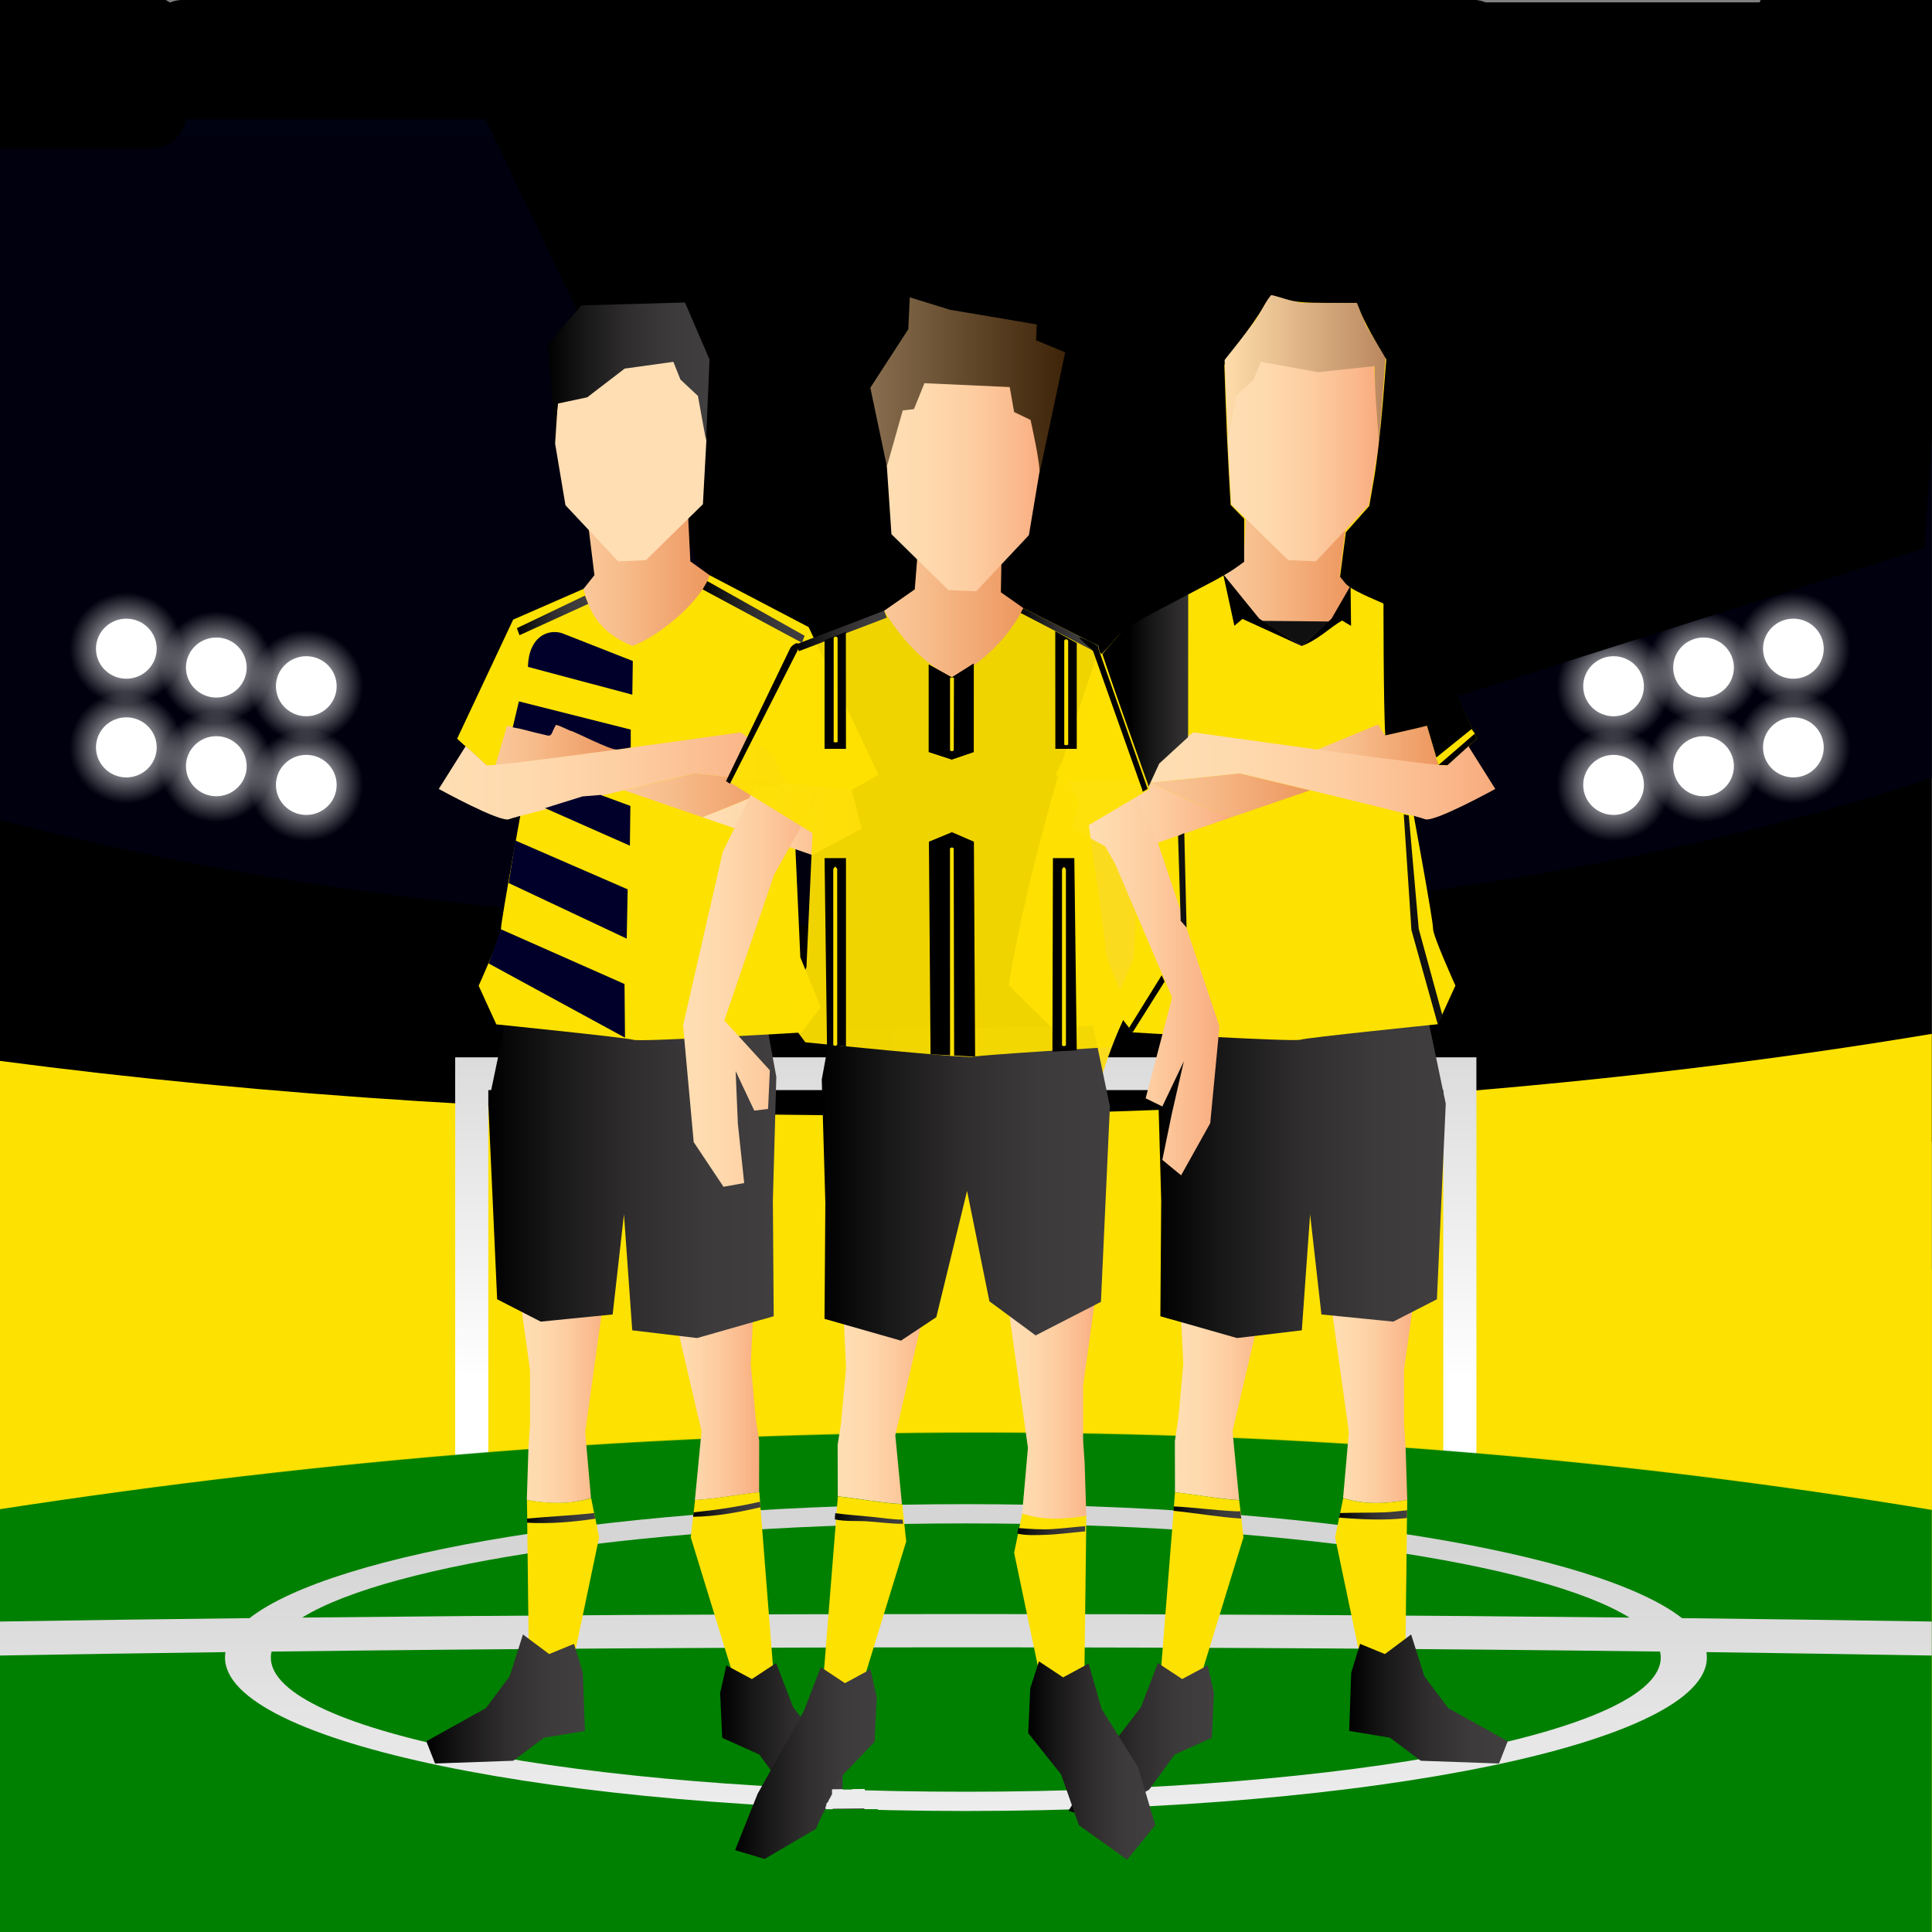 <?xml version="1.0" encoding="UTF-8" standalone="no"?>
<!-- Generator: Adobe Illustrator 19.0.0, SVG Export Plug-In . SVG Version: 6.00 Build 0)  -->

<svg
   xmlns:dc="http://purl.org/dc/elements/1.1/"
   xmlns:cc="http://creativecommons.org/ns#"
   xmlns:rdf="http://www.w3.org/1999/02/22-rdf-syntax-ns#"
   xmlns:svg="http://www.w3.org/2000/svg"
   xmlns="http://www.w3.org/2000/svg"
   xmlns:xlink="http://www.w3.org/1999/xlink"
   xmlns:sodipodi="http://sodipodi.sourceforge.net/DTD/sodipodi-0.dtd"
   xmlns:inkscape="http://www.inkscape.org/namespaces/inkscape"
   version="1.1"
   id="Layer_1"
   x="0px"
   y="0px"
   width="1400px"
   height="1400px"
   viewBox="0 0 1400 1400"
   enable-background="new 0 0 1400 1400"
   xml:space="preserve"
   sodipodi:docname="Germany_Team_Vector.svg"
   inkscape:version="0.92.4 (5da689c313, 2019-01-14)"><rect x="0" y="0" width="1400" height="1400" fill="#808080" stroke="none"/><defs
   id="defs2104"><linearGradient
     inkscape:collect="always"
     id="linearGradient4629"><stop
       style="stop-color:#008000;stop-opacity:1;"
       offset="0"
       id="stop4625" /><stop
       style="stop-color:#008000;stop-opacity:0;"
       offset="1"
       id="stop4627" /></linearGradient><linearGradient
     inkscape:collect="always"
     xlink:href="#linearGradient4629"
     id="linearGradient4641"
     x1="-0.5"
     y1="1296.581"
     x2="1400.5"
     y2="1296.581"
     gradientUnits="userSpaceOnUse" /><linearGradient
     id="XMLID_174_-9"
     gradientUnits="userSpaceOnUse"
     x1="580.096"
     y1="463.146"
     x2="645.246"
     y2="463.248"><stop
       offset="0"
       style="stop-color:#000000"
       id="stop1954-4" /><stop
       offset="0.23"
       style="stop-color:#191819"
       id="stop1956-3" /><stop
       offset="0.495"
       style="stop-color:#2F2D2E"
       id="stop1958-6" /><stop
       offset="0.752"
       style="stop-color:#3C3A3B"
       id="stop1960-0" /><stop
       offset="0.989"
       style="stop-color:#403E3F"
       id="stop1962-9" /></linearGradient><linearGradient
     id="XMLID_168_-2"
     gradientUnits="userSpaceOnUse"
     x1="727.919"
     y1="525.058"
     x2="751.83"
     y2="525.058"
     gradientTransform="translate(-2.4,50.9)"><stop
       offset="0"
       style="stop-color:#000000"
       id="stop1888-7" /><stop
       offset="0.23"
       style="stop-color:#191819"
       id="stop1890-2" /><stop
       offset="0.495"
       style="stop-color:#fde100;stop-opacity:1"
       id="stop1892-9" /><stop
       offset="0.752"
       style="stop-color:#3C3A3B"
       id="stop1894-6" /><stop
       offset="0.989"
       style="stop-color:#403E3F"
       id="stop1896-6" /></linearGradient><clipPath
     id="clipPath10317"
     clipPathUnits="userSpaceOnUse"><path
       inkscape:connector-curvature="0"
       id="path10315"
       d="M 0,600 H 800 V 0 H 0 Z" /></clipPath><clipPath
     id="clipPath10317-5"
     clipPathUnits="userSpaceOnUse"><path
       inkscape:connector-curvature="0"
       id="path10315-9"
       d="M 0,600 H 800 V 0 H 0 Z" /></clipPath><linearGradient
     gradientTransform="translate(3.39,-19.564)"
     id="XMLID_78_-4"
     gradientUnits="userSpaceOnUse"
     x1="953.756"
     y1="512.683"
     x2="977.667"
     y2="512.683"><stop
       offset="0"
       style="stop-color:#000000"
       id="stop1352-8" /><stop
       offset="0.23"
       style="stop-color:#191819"
       id="stop1354-5" /><stop
       offset="0.495"
       style="stop-color:#2F2D2E"
       id="stop1356-5" /><stop
       offset="0.752"
       style="stop-color:#3C3A3B"
       id="stop1358-3" /><stop
       offset="0.989"
       style="stop-color:#403E3F"
       id="stop1360-3" /></linearGradient><clipPath
     id="clipPath10317-5-7"
     clipPathUnits="userSpaceOnUse"><path
       inkscape:connector-curvature="0"
       id="path10315-9-1"
       d="M 0,600 H 800 V 0 H 0 Z" /></clipPath><clipPath
     id="clipPath10317-1"
     clipPathUnits="userSpaceOnUse"><path
       inkscape:connector-curvature="0"
       id="path10315-7"
       d="M 0,600 H 800 V 0 H 0 Z" /></clipPath><clipPath
     id="clipPath10317-8"
     clipPathUnits="userSpaceOnUse"><path
       inkscape:connector-curvature="0"
       id="path10315-3"
       d="M 0,600 H 800 V 0 H 0 Z" /></clipPath><clipPath
     id="clipPath10317-2"
     clipPathUnits="userSpaceOnUse"><path
       inkscape:connector-curvature="0"
       id="path10315-6"
       d="M 0,600 H 800 V 0 H 0 Z" /></clipPath></defs><sodipodi:namedview
   pagecolor="#ffffff"
   bordercolor="#666666"
   borderopacity="1"
   objecttolerance="10"
   gridtolerance="10"
   guidetolerance="10"
   inkscape:pageopacity="0"
   inkscape:pageshadow="2"
   inkscape:window-width="1920"
   inkscape:window-height="1017"
   id="namedview2102"
   showgrid="false"
   showguides="false"
   inkscape:zoom="0.35355339"
   inkscape:cx="771.42326"
   inkscape:cy="1099.0906"
   inkscape:window-x="-8"
   inkscape:window-y="-8"
   inkscape:window-maximized="1"
   inkscape:current-layer="Layer_1" />
<g
   id="XMLID_20_"
   transform="matrix(1,0,0,0.989,0,-1.087)">
	<defs
   id="defs1060">
		<rect
   id="XMLID_23_"
   width="1400"
   height="1400"
   x="0"
   y="0" />
	</defs>
	<clipPath
   id="XMLID_26_">
		<use
   xlink:href="#XMLID_23_"
   overflow="visible"
   id="use1062"
   style="overflow:visible"
   x="0"
   y="0"
   width="100%"
   height="100%" />
	</clipPath>
	<g
   id="XMLID_24_"
   clip-path="url(#XMLID_26_)"
   transform="translate(-0.15,17.2)">
		<linearGradient
   id="XMLID_27_"
   gradientUnits="userSpaceOnUse"
   x1="700"
   y1="795.829"
   x2="700"
   y2="552.638">
			<stop
   offset="0"
   style="stop-color:#000000"
   id="stop1065" />
			<stop
   offset="0.23"
   style="stop-color:#191819"
   id="stop1067" />
			<stop
   offset="0.495"
   style="stop-color:#2F2D2E"
   id="stop1069" />
			<stop
   offset="0.752"
   style="stop-color:#3C3A3B"
   id="stop1071" />
			<stop
   offset="0.989"
   style="stop-color:#403E3F"
   id="stop1073" />
		</linearGradient>
		
		<linearGradient
   id="XMLID_28_"
   gradientUnits="userSpaceOnUse"
   x1="700"
   y1="19.997"
   x2="700"
   y2="55.571">
			<stop
   offset="1.075270e-002"
   style="stop-color:#0F395F"
   id="stop1077" />
			<stop
   offset="0.989"
   style="stop-color:#001135"
   id="stop1079" />
		</linearGradient>
		<rect
   id="XMLID_145_"
   y="-0.9"
   width="1400"
   height="84"
   style="fill:url(#XMLID_28_)"
   x="0" /><path
   id="XMLID_146_"
   d="m 1400,83.1 v 737.4 c -224.2,50 -486.1,78.8 -766,78.8 -226.6,0 -441.5,-18.8 -634,-52.6 V 83.1 Z"
   style="fill:#000000;fill-opacity:1"
   inkscape:connector-curvature="0"
   inkscape:export-xdpi="96"
   inkscape:export-ydpi="96" />
		<linearGradient
   id="XMLID_29_"
   gradientUnits="userSpaceOnUse"
   x1="700"
   y1="948.844"
   x2="700"
   y2="615.325">
			<stop
   offset="0"
   style="stop-color:#000000"
   id="stop1083" />
			<stop
   offset="0.23"
   style="stop-color:#191819"
   id="stop1085" />
			<stop
   offset="0.495"
   style="stop-color:#2F2D2E"
   id="stop1087" />
			<stop
   offset="0.752"
   style="stop-color:#3C3A3B"
   id="stop1089" />
			<stop
   offset="0.989"
   style="stop-color:#403E3F"
   id="stop1091" />
		</linearGradient>
		<path
   id="XMLID_144_"
   d="m 634,801.1 c 279.8,0 541.8,-21.8 766,-59.7 v 818 H 0 V 761.2 c 192.6,25.6 407.5,39.9 634,39.9 z"
   style="fill:#fde100;fill-opacity:1"
   inkscape:connector-curvature="0" />
		<linearGradient
   id="XMLID_30_"
   gradientUnits="userSpaceOnUse"
   x1="688.79"
   y1="1131.862"
   x2="688.79"
   y2="822.7">
			<stop
   offset="0"
   style="stop-color:#000000"
   id="stop1095" />
			<stop
   offset="0.23"
   style="stop-color:#191819"
   id="stop1097" />
			<stop
   offset="0.495"
   style="stop-color:#2F2D2E"
   id="stop1099" />
			<stop
   offset="0.752"
   style="stop-color:#3C3A3B"
   id="stop1101" />
			<stop
   offset="0.989"
   style="stop-color:#403E3F"
   id="stop1103" />
		</linearGradient>
		<path
   id="XMLID_143_"
   d="m 606,935.9 c 351.3,0 680.2,-2.4 961.7,-39.8 v 786 H -190.1 V 915.7 c 241.8,25.2 511.6,20.2 796.1,20.2 z"
   style="fill:#fde100;fill-opacity:1"
   inkscape:connector-curvature="0" />
		<g
   id="XMLID_141_">
			<linearGradient
   id="XMLID_31_"
   gradientUnits="userSpaceOnUse"
   x1="700"
   y1="993.528"
   x2="700"
   y2="714.315">
				<stop
   offset="0"
   style="stop-color:#FFFFFF"
   id="stop1107" />
				<stop
   offset="0.989"
   style="stop-color:#D5D5D5"
   id="stop1109" />
			</linearGradient>
			<polygon
   id="XMLID_142_"
   points="1046,782.6 354,782.6 354,1072.2 330,1072.2 330,758.6 1070,758.6 1070,1072.2 1046,1072.2 "
   style="fill:url(#XMLID_31_)" />
		</g>
		<linearGradient
   id="XMLID_32_"
   gradientUnits="userSpaceOnUse"
   x1="700"
   y1="732.34"
   x2="700"
   y2="1569.806">
			<stop
   offset="5.376340e-003"
   style="stop-color:#EC1846"
   id="stop1114" />
			<stop
   offset="1"
   style="stop-color:#430000"
   id="stop1116" />
		</linearGradient>
		<path
   id="XMLID_140_"
   d="m 1400,1090.2 v 469.2 H 0 v -469.2 c 478.2,-74.5 945.1,-76 1400,0 z"
   style="opacity:1;fill:#008000;fill-opacity:1;stroke:url(#linearGradient4641);stroke-linejoin:round"
   inkscape:connector-curvature="0" />
		<linearGradient
   id="XMLID_33_"
   gradientUnits="userSpaceOnUse"
   x1="700"
   y1="496.109"
   x2="700"
   y2="-94.736">
			<stop
   offset="0"
   style="stop-color:#000000"
   id="stop1120" />
			<stop
   offset="0.23"
   style="stop-color:#191819"
   id="stop1122" />
			<stop
   offset="0.495"
   style="stop-color:#2F2D2E"
   id="stop1124" />
			<stop
   offset="0.752"
   style="stop-color:#3C3A3B"
   id="stop1126" />
			<stop
   offset="0.989"
   style="stop-color:#403E3F"
   id="stop1128" />
		</linearGradient>
		<path
   id="XMLID_139_"
   d="M 1400,-0.9 V 553.9 C 1197.6,621.7 935.4,662.7 649,662.7 408.6,662.7 185.2,633.9 0,584.5 V -0.9 Z"
   style="fill:#00000f;fill-opacity:0.941"
   inkscape:connector-curvature="0" />
		<g
   id="XMLID_122_">
			<circle
   id="XMLID_138_"
   cx="91.7"
   cy="531.5"
   r="22"
   style="fill:#ffffff" />
			<circle
   id="XMLID_137_"
   cx="156.9"
   cy="545.3"
   r="22"
   style="fill:#ffffff" />
			<circle
   id="XMLID_136_"
   cx="222.1"
   cy="559"
   r="22"
   style="fill:#ffffff" />
			<circle
   id="XMLID_135_"
   cx="91.7"
   cy="459.2"
   r="22"
   style="fill:#ffffff" />
			<circle
   id="XMLID_134_"
   cx="156.9"
   cy="473"
   r="22"
   style="fill:#ffffff" />
			<circle
   id="XMLID_133_"
   cx="222.1"
   cy="486.7"
   r="22"
   style="fill:#ffffff" />
			<radialGradient
   id="XMLID_34_"
   cx="91.744"
   cy="459.216"
   r="41.154"
   gradientUnits="userSpaceOnUse">
				<stop
   offset="0"
   style="stop-color:#FFFFFF"
   id="stop1138" />
				<stop
   offset="1"
   style="stop-color:#FFFFFF;stop-opacity:0"
   id="stop1140" />
			</radialGradient>
			<circle
   id="XMLID_132_"
   cx="91.7"
   cy="459.2"
   r="41.2"
   style="fill:url(#XMLID_34_)" />
			<radialGradient
   id="XMLID_35_"
   cx="156.935"
   cy="472.95"
   r="41.154"
   gradientUnits="userSpaceOnUse">
				<stop
   offset="0"
   style="stop-color:#FFFFFF"
   id="stop1144" />
				<stop
   offset="1"
   style="stop-color:#FFFFFF;stop-opacity:0"
   id="stop1146" />
			</radialGradient>
			<circle
   id="XMLID_131_"
   cx="156.9"
   cy="473"
   r="41.2"
   style="fill:url(#XMLID_35_)" />
			<radialGradient
   id="XMLID_36_"
   cx="222.125"
   cy="486.685"
   r="41.154"
   gradientUnits="userSpaceOnUse">
				<stop
   offset="0"
   style="stop-color:#FFFFFF"
   id="stop1150" />
				<stop
   offset="1"
   style="stop-color:#FFFFFF;stop-opacity:0"
   id="stop1152" />
			</radialGradient>
			<circle
   id="XMLID_130_"
   cx="222.1"
   cy="486.7"
   r="41.2"
   style="fill:url(#XMLID_36_)" />
			<radialGradient
   id="XMLID_37_"
   cx="91.744"
   cy="531.534"
   r="41.154"
   gradientUnits="userSpaceOnUse">
				<stop
   offset="0"
   style="stop-color:#FFFFFF"
   id="stop1156" />
				<stop
   offset="1"
   style="stop-color:#FFFFFF;stop-opacity:0"
   id="stop1158" />
			</radialGradient>
			<circle
   id="XMLID_126_"
   cx="91.7"
   cy="531.5"
   r="41.2"
   style="fill:url(#XMLID_37_)" />
			<radialGradient
   id="XMLID_56_"
   cx="156.935"
   cy="545.268"
   r="41.154"
   gradientUnits="userSpaceOnUse">
				<stop
   offset="0"
   style="stop-color:#FFFFFF"
   id="stop1162" />
				<stop
   offset="1"
   style="stop-color:#FFFFFF;stop-opacity:0"
   id="stop1164" />
			</radialGradient>
			<circle
   id="XMLID_125_"
   cx="156.9"
   cy="545.3"
   r="41.2"
   style="fill:url(#XMLID_56_)" />
			<radialGradient
   id="XMLID_57_"
   cx="222.125"
   cy="559.003"
   r="41.154"
   gradientUnits="userSpaceOnUse">
				<stop
   offset="0"
   style="stop-color:#FFFFFF"
   id="stop1168" />
				<stop
   offset="1"
   style="stop-color:#FFFFFF;stop-opacity:0"
   id="stop1170" />
			</radialGradient>
			<circle
   id="XMLID_124_"
   cx="222.1"
   cy="559"
   r="41.2"
   style="fill:url(#XMLID_57_)" />
		</g>
		<g
   id="XMLID_108_">
			<circle
   id="XMLID_121_"
   cx="1299.7"
   cy="531.5"
   r="22"
   style="fill:#ffffff" />
			<circle
   id="XMLID_120_"
   cx="1234.6"
   cy="545.3"
   r="22"
   style="fill:#ffffff" />
			<circle
   id="XMLID_119_"
   cx="1169.4"
   cy="559"
   r="22"
   style="fill:#ffffff" />
			<circle
   id="XMLID_118_"
   cx="1299.7"
   cy="459.2"
   r="22"
   style="fill:#ffffff" />
			<circle
   id="XMLID_117_"
   cx="1234.6"
   cy="473"
   r="22"
   style="fill:#ffffff" />
			<circle
   id="XMLID_116_"
   cx="1169.4"
   cy="486.7"
   r="22"
   style="fill:#ffffff" />
			
				<radialGradient
   id="XMLID_58_"
   cx="1556.408"
   cy="459.216"
   r="41.154"
   gradientTransform="matrix(-1,0,0,1,2856.151,0)"
   gradientUnits="userSpaceOnUse">
				<stop
   offset="0"
   style="stop-color:#FFFFFF"
   id="stop1181" />
				<stop
   offset="1"
   style="stop-color:#FFFFFF;stop-opacity:0"
   id="stop1183" />
			</radialGradient>
			<circle
   id="XMLID_115_"
   cx="1299.7"
   cy="459.2"
   r="41.2"
   style="fill:url(#XMLID_58_)" />
			
				<radialGradient
   id="XMLID_59_"
   cx="1621.598"
   cy="472.95"
   r="41.154"
   gradientTransform="matrix(-1,0,0,1,2856.151,0)"
   gradientUnits="userSpaceOnUse">
				<stop
   offset="0"
   style="stop-color:#FFFFFF"
   id="stop1187" />
				<stop
   offset="1"
   style="stop-color:#FFFFFF;stop-opacity:0"
   id="stop1189" />
			</radialGradient>
			<circle
   id="XMLID_114_"
   cx="1234.6"
   cy="473"
   r="41.2"
   style="fill:url(#XMLID_59_)" />
			
				<radialGradient
   id="XMLID_60_"
   cx="1686.789"
   cy="486.685"
   r="41.154"
   gradientTransform="matrix(-1,0,0,1,2856.151,0)"
   gradientUnits="userSpaceOnUse">
				<stop
   offset="0"
   style="stop-color:#FFFFFF"
   id="stop1193" />
				<stop
   offset="1"
   style="stop-color:#FFFFFF;stop-opacity:0"
   id="stop1195" />
			</radialGradient>
			<circle
   id="XMLID_113_"
   cx="1169.4"
   cy="486.7"
   r="41.2"
   style="fill:url(#XMLID_60_)" />
			
				<radialGradient
   id="XMLID_61_"
   cx="1556.408"
   cy="531.534"
   r="41.154"
   gradientTransform="matrix(-1,0,0,1,2856.151,0)"
   gradientUnits="userSpaceOnUse">
				<stop
   offset="0"
   style="stop-color:#FFFFFF"
   id="stop1199" />
				<stop
   offset="1"
   style="stop-color:#FFFFFF;stop-opacity:0"
   id="stop1201" />
			</radialGradient>
			<circle
   id="XMLID_112_"
   cx="1299.7"
   cy="531.5"
   r="41.2"
   style="fill:url(#XMLID_61_)" />
			
				<radialGradient
   id="XMLID_62_"
   cx="1621.598"
   cy="545.268"
   r="41.154"
   gradientTransform="matrix(-1,0,0,1,2856.151,0)"
   gradientUnits="userSpaceOnUse">
				<stop
   offset="0"
   style="stop-color:#FFFFFF"
   id="stop1205" />
				<stop
   offset="1"
   style="stop-color:#FFFFFF;stop-opacity:0"
   id="stop1207" />
			</radialGradient>
			<circle
   id="XMLID_110_"
   cx="1234.6"
   cy="545.3"
   r="41.2"
   style="fill:url(#XMLID_62_)" />
			
				<radialGradient
   id="XMLID_63_"
   cx="1686.789"
   cy="559.003"
   r="41.154"
   gradientTransform="matrix(-1,0,0,1,2856.151,0)"
   gradientUnits="userSpaceOnUse">
				<stop
   offset="0"
   style="stop-color:#FFFFFF"
   id="stop1211" />
				<stop
   offset="1"
   style="stop-color:#FFFFFF;stop-opacity:0"
   id="stop1213" />
			</radialGradient>
			<circle
   id="XMLID_109_"
   cx="1169.4"
   cy="559"
   r="41.2"
   style="fill:url(#XMLID_63_)" />
		</g>
		<linearGradient
   id="XMLID_64_"
   gradientUnits="userSpaceOnUse"
   x1="700"
   y1="1454.956"
   x2="700"
   y2="1115.444">
			<stop
   offset="0"
   style="stop-color:#FFFFFF"
   id="stop1218" />
			<stop
   offset="0.989"
   style="stop-color:#D5D5D5"
   id="stop1220" />
		</linearGradient>
		<path
   id="XMLID_102_"
   d="m 1400,1172 c -59.7,-1 -120,-1.8 -181,-2.5 -60.9,-48.1 -270.2,-83.5 -519,-83.5 -248.8,0 -458,35.4 -519,83.5 -61,0.7 -121.4,1.5 -181,2.5 v 24.9 c 53.8,-0.9 108.3,-1.8 163.5,-2.5 -0.2,1.3 -0.3,2.7 -0.3,4 0,62.1 240.4,112.4 536.9,112.4 296.5,0 536.9,-50.3 536.9,-112.4 0,-1.3 -0.1,-2.7 -0.3,-4 55.1,0.7 109.6,1.6 163.5,2.5 V 1172 Z m -700,-71.9 c 225.9,0 417,29 480.9,69 -156.5,-1.7 -317.1,-2.6 -480.9,-2.6 -163.8,0 -324.4,0.9 -480.9,2.6 63.9,-40 255,-69 480.9,-69 z m 0,196.6 c -278.1,0 -503.6,-44 -503.6,-98.3 0,-1.5 0.2,-3 0.5,-4.4 162.9,-2 331.1,-3.1 503.1,-3.1 172,0 340.2,1 503.1,3.1 0.3,1.5 0.5,2.9 0.5,4.4 0,54.3 -225.4,98.3 -503.6,98.3 z"
   style="fill:url(#XMLID_64_)"
   inkscape:connector-curvature="0" />
		<g
   id="XMLID_92_">
			<linearGradient
   id="XMLID_65_"
   gradientUnits="userSpaceOnUse"
   x1="709.961"
   y1="505.037"
   x2="709.961"
   y2="-288.999">
				<stop
   offset="5.376340e-003"
   style="stop-color:#EC1846"
   id="stop1224" />
				<stop
   offset="1"
   style="stop-color:#430000"
   id="stop1226" />
			</linearGradient>
			<polygon
   id="XMLID_95_"
   points="759.6,734.3 646.3,691.9 276.8,-87.2 1143.1,-87.2 "
   style="fill:#000000;fill-opacity:1" />
			<linearGradient
   id="XMLID_66_"
   gradientUnits="userSpaceOnUse"
   x1="251.76"
   y1="533.027"
   x2="251.76"
   y2="-298.537">
				<stop
   offset="0"
   style="stop-color:#000000"
   id="stop1230" />
				<stop
   offset="0.23"
   style="stop-color:#191819"
   id="stop1232" />
				<stop
   offset="0.495"
   style="stop-color:#2F2D2E"
   id="stop1234" />
				<stop
   offset="0.752"
   style="stop-color:#3C3A3B"
   id="stop1236" />
				<stop
   offset="0.989"
   style="stop-color:#403E3F"
   id="stop1238" />
			</linearGradient>
			<path
   id="XMLID_94_"
   d="m -23.3,259.7 c 0,0 554.5,209.6 644.8,513.4 l 67.3,-67.3 c 0,0 -68.772,-509.456 -409.172,-818.556 L -185.2,-87.3 Z"
   style="fill:#303ff0;fill-opacity:0"
   inkscape:connector-curvature="0"
   sodipodi:nodetypes="cccccc" />
			
				<linearGradient
   id="XMLID_67_"
   gradientUnits="userSpaceOnUse"
   x1="1083.477"
   y1="533.027"
   x2="1083.477"
   y2="-298.537"
   gradientTransform="matrix(-1,0,0,1,2251.638,0)">
				<stop
   offset="5.376339e-003"
   style="stop-color:#FBDB1E"
   id="stop1242" />
				<stop
   offset="1"
   style="stop-color:#FFC000"
   id="stop1244" />
			</linearGradient>
			<path
   id="XMLID_93_"
   d="m 1443.2,259.7 c 0,0 -554.5,209.6 -644.8,513.4 -67.3,-67.3 -67.3,-67.3 -67.3,-67.3 0,0 71.6,-484 412,-793.1 342,0 462,0 462,0 z"
   style="fill:url(#XMLID_67_)"
   inkscape:connector-curvature="0" />
		</g>
	</g>
</g>
<g
   id="XMLID_204_"
   transform="translate(0.75,0.5)">
	<g
   id="XMLID_5201_">
		<g
   id="XMLID_5247_">
			<linearGradient
   id="XMLID_68_"
   gradientUnits="userSpaceOnUse"
   x1="850.518"
   y1="998.348"
   x2="921.56"
   y2="998.348">
				<stop
   offset="0"
   style="stop-color:#FFDEB3"
   id="stop1251" />
				<stop
   offset="0.259"
   style="stop-color:#FEDAAE"
   id="stop1253" />
				<stop
   offset="0.549"
   style="stop-color:#FDCDA1"
   id="stop1255" />
				<stop
   offset="0.854"
   style="stop-color:#FAB88B"
   id="stop1257" />
				<stop
   offset="1"
   style="stop-color:#F8AB7D"
   id="stop1259" />
			</linearGradient>
			<path
   id="XMLID_6302_"
   d="m 892.4,1036.6 29.2,-125.1 -68.6,-1.3 3.7,77.8 -3.6,39.6 -2.5,16.1 0.1,37.2 c 15.5,1.6 31,4.8 46.5,5.6 z"
   style="fill:url(#XMLID_68_)"
   inkscape:connector-curvature="0" />
		</g>
		<g
   id="XMLID_5246_">
			<linearGradient
   id="XMLID_69_"
   gradientUnits="userSpaceOnUse"
   x1="839.233"
   y1="1157.56"
   x2="900.283"
   y2="1157.56">
				<stop
   offset="0"
   style="stop-color:#FFFFFF"
   id="stop1264" />
				<stop
   offset="0.989"
   style="stop-color:#D5D5D5"
   id="stop1266" />
			</linearGradient>
			<path
   id="XMLID_6300_"
   d="m 900.3,1113.5 -29,94.4 v 0 l -4.9,16 -11.3,10.3 -15.8,-9.7 1.5,-18.3 8.9,-111.9 0.2,-3.2 0.8,-10.2 c 15.5,1.6 31,4.8 46.5,5.7 l 1,8.2 0.6,5.2 z"
   style="fill:#fde100;fill-opacity:1"
   inkscape:connector-curvature="0" />
		</g>
		<g
   id="XMLID_5245_">
			<linearGradient
   id="XMLID_70_"
   gradientUnits="userSpaceOnUse"
   x1="959.025"
   y1="999.397"
   x2="1027.43"
   y2="999.397">
				<stop
   offset="0"
   style="stop-color:#FFDEB3"
   id="stop1271" />
				<stop
   offset="0.259"
   style="stop-color:#FEDAAE"
   id="stop1273" />
				<stop
   offset="0.549"
   style="stop-color:#FDCDA1"
   id="stop1275" />
				<stop
   offset="0.854"
   style="stop-color:#FAB88B"
   id="stop1277" />
				<stop
   offset="1"
   style="stop-color:#F8AB7D"
   id="stop1279" />
			</linearGradient>
			<path
   id="XMLID_6298_"
   d="m 1019,1086.5 -1.2,-38.3 -1.1,-16.3 v -39.7 l 10.7,-77.2 -68.4,-4.9 17.7,127.2 -4.2,47.7 c 15.3,5 30.8,4.2 46.5,1.5 z"
   style="fill:url(#XMLID_70_)"
   inkscape:connector-curvature="0" />
		</g>
		<g
   id="XMLID_5244_">
			<linearGradient
   id="XMLID_71_"
   gradientUnits="userSpaceOnUse"
   x1="966.579"
   y1="1161.495"
   x2="1018.967"
   y2="1161.495">
				<stop
   offset="0"
   style="stop-color:#FFFFFF"
   id="stop1284" />
				<stop
   offset="0.989"
   style="stop-color:#D5D5D5"
   id="stop1286" />
			</linearGradient>
			<path
   id="XMLID_6296_"
   d="m 1019,1086.5 -0.1,7.3 -0.1,5.6 -1,87.5 -0.5,42.7 -16.6,8.2 -10.3,-11.3 -6.7,-31.9 -17,-81.1 3,-14.4 0.7,-3.3 2.2,-10.7 c 15.2,4.9 30.7,4.1 46.4,1.4 z"
   style="fill:#fde100;fill-opacity:1"
   inkscape:connector-curvature="0" />
		</g>
		<g
   id="XMLID_5243_">
			<linearGradient
   id="XMLID_72_"
   gradientUnits="userSpaceOnUse"
   x1="773.548"
   y1="1261.34"
   x2="878.871"
   y2="1261.34">
				<stop
   offset="0"
   style="stop-color:#000000"
   id="stop1291" />
				<stop
   offset="0.23"
   style="stop-color:#191819"
   id="stop1293" />
				<stop
   offset="0.495"
   style="stop-color:#2F2D2E"
   id="stop1295" />
				<stop
   offset="0.752"
   style="stop-color:#3C3A3B"
   id="stop1297" />
				<stop
   offset="0.989"
   style="stop-color:#403E3F"
   id="stop1299" />
			</linearGradient>
			<polygon
   id="XMLID_6294_"
   points="855.9,1216.2 874.4,1206.3 878.9,1226.3 877.4,1258.8 850.5,1270.9 832,1296.3 794.9,1318.1 773.5,1311.7 794.7,1277.4 826,1236.6 838.3,1204.6 "
   style="fill:url(#XMLID_72_)" />
		</g>
		<g
   id="XMLID_5241_">
			<linearGradient
   id="XMLID_73_"
   gradientUnits="userSpaceOnUse"
   x1="976.888"
   y1="1230.617"
   x2="1091.802"
   y2="1230.617">
				<stop
   offset="0"
   style="stop-color:#000000"
   id="stop1304" />
				<stop
   offset="0.23"
   style="stop-color:#191819"
   id="stop1306" />
				<stop
   offset="0.495"
   style="stop-color:#2F2D2E"
   id="stop1308" />
				<stop
   offset="0.752"
   style="stop-color:#3C3A3B"
   id="stop1310" />
				<stop
   offset="0.989"
   style="stop-color:#403E3F"
   id="stop1312" />
			</linearGradient>
			<polygon
   id="XMLID_6292_"
   points="1002.8,1198.1 984.8,1190.7 978.4,1211.6 976.9,1253.8 1006.5,1258.7 1028.8,1275.4 1085.5,1277.4 1091.8,1261.3 1048.7,1237.3 1031.4,1214.2 1021.8,1183.9 "
   style="fill:url(#XMLID_73_)" />
		</g>
		<g
   id="XMLID_5240_">
			<linearGradient
   id="XMLID_74_"
   gradientUnits="userSpaceOnUse"
   x1="838.151"
   y1="855.019"
   x2="1046.909"
   y2="855.019">
				<stop
   offset="0"
   style="stop-color:#000000"
   id="stop1317" />
				<stop
   offset="0.23"
   style="stop-color:#191819"
   id="stop1319" />
				<stop
   offset="0.495"
   style="stop-color:#2F2D2E"
   id="stop1321" />
				<stop
   offset="0.752"
   style="stop-color:#3C3A3B"
   id="stop1323" />
				<stop
   offset="0.989"
   style="stop-color:#403E3F"
   id="stop1325" />
			</linearGradient>
			<polygon
   id="XMLID_6290_"
   points="1040.5,941 1008.9,957.2 956.8,952 948.6,879.4 942.6,963.5 895.6,969.1 850.4,956.2 846.3,955.1 840.1,953.3 840.7,869.2 838.2,779.9 844.8,743.9 1034.7,741 1046.9,799.3 "
   style="fill:url(#XMLID_74_)" />
		</g>
		<g
   id="XMLID_5238_">
			<g
   id="XMLID_5239_">
				<linearGradient
   id="XMLID_75_"
   gradientUnits="userSpaceOnUse"
   x1="846.312"
   y1="852.791"
   x2="857.556"
   y2="852.791">
					<stop
   offset="0"
   style="stop-color:#FFFFFF"
   id="stop1330" />
					<stop
   offset="0.989"
   style="stop-color:#D5D5D5"
   id="stop1332" />
				</linearGradient>
				
			</g>
		</g>
		<g
   id="XMLID_5237_">
			<linearGradient
   id="XMLID_76_"
   gradientUnits="userSpaceOnUse"
   x1="1002.885"
   y1="908.232"
   x2="1022.82"
   y2="908.232">
				<stop
   offset="0"
   style="stop-color:#FFFFFF"
   id="stop1338" />
				<stop
   offset="0.989"
   style="stop-color:#D5D5D5"
   id="stop1340" />
			</linearGradient>
			
		</g>
		<g
   id="XMLID_5204_">
			<g
   id="XMLID_5236_">
				<linearGradient
   id="XMLID_77_"
   gradientUnits="userSpaceOnUse"
   x1="764.196"
   y1="584.745"
   x2="1069.321"
   y2="584.745">
					<stop
   offset="0"
   style="stop-color:#FFFFFF"
   id="stop1345" />
					<stop
   offset="0.989"
   style="stop-color:#D5D5D5"
   id="stop1347" />
				</linearGradient>
				<path
   id="XMLID_6283_"
   d="m 886.6,416.3 -71.8,37.6 -50.6,107 61,34.9 -4.4,97.4 -14.8,36.2 14,18.2 c 0,0 116.7,7 121.7,5.3 5,-1.6 99.4,-11.2 99.4,-11.2 l 12.8,-28 c 0,0 -16.5,-36.4 -16.2,-41.3 0.3,-4.9 -16.2,-94 -16.2,-94 l 48,-43.7 -40.6,-86.3 -50.8,-22.2 z"
   style="fill:#fde100;fill-opacity:1"
   inkscape:connector-curvature="0" />
			</g>
			<g
   id="XMLID_5235_">
				<linearGradient
   id="XMLID_78_"
   gradientUnits="userSpaceOnUse"
   x1="953.756"
   y1="512.683"
   x2="977.667"
   y2="512.683">
					<stop
   offset="0"
   style="stop-color:#000000"
   id="stop1352" />
					<stop
   offset="0.23"
   style="stop-color:#191819"
   id="stop1354" />
					<stop
   offset="0.495"
   style="stop-color:#2F2D2E"
   id="stop1356" />
					<stop
   offset="0.752"
   style="stop-color:#3C3A3B"
   id="stop1358" />
					<stop
   offset="0.989"
   style="stop-color:#403E3F"
   id="stop1360" />
				</linearGradient>
				
			</g>
			<g
   id="XMLID_5234_">
				<linearGradient
   id="XMLID_79_"
   gradientUnits="userSpaceOnUse"
   x1="814.77"
   y1="548.62"
   x2="1028.673"
   y2="548.62">
					<stop
   offset="0"
   style="stop-color:#000000"
   id="stop1365" />
					<stop
   offset="0.23"
   style="stop-color:#191819"
   id="stop1367" />
					<stop
   offset="0.495"
   style="stop-color:#2F2D2E"
   id="stop1369" />
					<stop
   offset="0.752"
   style="stop-color:#3C3A3B"
   id="stop1371" />
					<stop
   offset="0.989"
   style="stop-color:#403E3F"
   id="stop1373" />
				</linearGradient>
				
			</g>
			<g
   id="XMLID_5233_">
				<linearGradient
   id="XMLID_80_"
   gradientUnits="userSpaceOnUse"
   x1="886.605"
   y1="408.592"
   x2="977.911"
   y2="408.592">
					<stop
   offset="0"
   style="stop-color:#FAC899"
   id="stop1378" />
					<stop
   offset="0.307"
   style="stop-color:#F7BC8B"
   id="stop1380" />
					<stop
   offset="0.887"
   style="stop-color:#EF9D66"
   id="stop1382" />
					<stop
   offset="0.995"
   style="stop-color:#ED975E"
   id="stop1384" />
				</linearGradient>
				<path
   id="XMLID_6277_"
   d="m 903.3,349.6 -2.8,56.7 -13.9,10 c 5.6,18.8 37.5,44.9 55.9,51.3 21.8,-9 30.8,-22.2 35.4,-41.4 l -7.9,-9.9 6.1,-49.4 z"
   style="fill:url(#XMLID_80_)"
   inkscape:connector-curvature="0" />
			</g>
			<g
   id="XMLID_5232_">
				<linearGradient
   id="XMLID_81_"
   gradientUnits="userSpaceOnUse"
   x1="888.789"
   y1="326.917"
   x2="998.476"
   y2="326.917">
					<stop
   offset="0"
   style="stop-color:#FFDEB3"
   id="stop1389" />
					<stop
   offset="0.259"
   style="stop-color:#FEDAAE"
   id="stop1391" />
					<stop
   offset="0.549"
   style="stop-color:#FDCDA1"
   id="stop1393" />
					<stop
   offset="0.854"
   style="stop-color:#FAB88B"
   id="stop1395" />
					<stop
   offset="1"
   style="stop-color:#F8AB7D"
   id="stop1397" />
				</linearGradient>
				<polygon
   id="XMLID_6275_"
   points="891.4,364.9 932.7,405.4 952.8,406.3 991,365.6 998.5,320.9 993.7,247.5 896.8,256.5 888.8,317.2 "
   style="fill:url(#XMLID_81_)" />
			</g>
			<g
   id="XMLID_5231_">
				<linearGradient
   id="XMLID_82_"
   gradientUnits="userSpaceOnUse"
   x1="886.605"
   y1="266.583"
   x2="1003.276"
   y2="266.583">
					<stop
   offset="0"
   style="stop-color:#FFDDAA"
   id="stop1402" />
					<stop
   offset="1"
   style="stop-color:#BA875F"
   id="stop1404" />
				</linearGradient>
				<polygon
   id="XMLID_6273_"
   points="886.6,260 909.6,230.8 920,212.3 941.8,219 982.5,219 989.4,235.9 1003.3,258.7 998.5,320.9 996.4,291.9 995.7,279.8 995.3,264.8 954.4,269.2 912.8,261.7 907.7,274.5 895,286.4 889.1,318.9 "
   style="fill:url(#XMLID_82_)" />
			</g>
			<g
   id="XMLID_5208_">
				<linearGradient
   id="XMLID_83_"
   gradientUnits="userSpaceOnUse"
   x1="832.737"
   y1="575.831"
   x2="948.574"
   y2="575.831">
					<stop
   offset="0"
   style="stop-color:#FAC899"
   id="stop1409" />
					<stop
   offset="0.307"
   style="stop-color:#F7BC8B"
   id="stop1411" />
					<stop
   offset="0.887"
   style="stop-color:#EF9D66"
   id="stop1413" />
					<stop
   offset="0.995"
   style="stop-color:#ED975E"
   id="stop1415" />
				</linearGradient>
				<path
   id="XMLID_6271_"
   d="m 948.6,572.2 -51.2,-12.3 -64.7,6.8 c 19.2,9.2 39,17.2 58.9,25 z"
   style="fill:url(#XMLID_83_)"
   inkscape:connector-curvature="0" />
			</g>
			<g
   id="XMLID_5207_">
				<linearGradient
   id="XMLID_84_"
   gradientUnits="userSpaceOnUse"
   x1="776.29"
   y1="592.925"
   x2="891.647"
   y2="592.925">
					<stop
   offset="0"
   style="stop-color:#FFDEB3"
   id="stop1420" />
					<stop
   offset="0.259"
   style="stop-color:#FEDAAE"
   id="stop1422" />
					<stop
   offset="0.549"
   style="stop-color:#FDCDA1"
   id="stop1424" />
					<stop
   offset="0.854"
   style="stop-color:#FAB88B"
   id="stop1426" />
					<stop
   offset="1"
   style="stop-color:#F8AB7D"
   id="stop1428" />
				</linearGradient>
				<path
   id="XMLID_6269_"
   d="m 832.7,566.7 -49.2,5.2 -7.2,28.1 35.8,19.1 79.6,-27.4 c -19.9,-7.8 -39.8,-15.7 -59,-25 z"
   style="fill:url(#XMLID_84_)"
   inkscape:connector-curvature="0" />
			</g>
			<g
   id="XMLID_5206_">
				<linearGradient
   id="XMLID_85_"
   gradientUnits="userSpaceOnUse"
   x1="953.756"
   y1="539.989"
   x2="1041.694"
   y2="539.989">
					<stop
   offset="0"
   style="stop-color:#FAC899"
   id="stop1433" />
					<stop
   offset="0.307"
   style="stop-color:#F7BC8B"
   id="stop1435" />
					<stop
   offset="0.887"
   style="stop-color:#EF9D66"
   id="stop1437" />
					<stop
   offset="0.995"
   style="stop-color:#ED975E"
   id="stop1439" />
				</linearGradient>
				<polygon
   id="XMLID_6267_"
   points="997.8,524.5 1003.1,532.4 1033.3,525.4 1041.7,553.8 1002.6,555.4 953.8,542.7 "
   style="fill:url(#XMLID_85_)" />
			</g>
			<g
   id="XMLID_5205_">
				<linearGradient
   id="XMLID_86_"
   gradientUnits="userSpaceOnUse"
   x1="830.772"
   y1="561.782"
   x2="1082.737"
   y2="561.782">
					<stop
   offset="0"
   style="stop-color:#FFDEB3"
   id="stop1444" />
					<stop
   offset="0.259"
   style="stop-color:#FEDAAE"
   id="stop1446" />
					<stop
   offset="0.549"
   style="stop-color:#FDCDA1"
   id="stop1448" />
					<stop
   offset="0.854"
   style="stop-color:#FAB88B"
   id="stop1450" />
					<stop
   offset="1"
   style="stop-color:#F8AB7D"
   id="stop1452" />
				</linearGradient>
				<path
   id="XMLID_6265_"
   d="m 1048.1,554 c -2.2,2 -184,-23.8 -184,-23.8 0,0 -28.1,19.1 -25,16.9 3.1,-2.2 -8.3,19.8 -8.3,19.8 l 66.7,-7 c 0,0 128.1,30.4 134.3,33.2 6.2,2.8 51,-21.9 51,-21.9 l -19.5,-31 z"
   style="fill:url(#XMLID_86_)"
   inkscape:connector-curvature="0" />
			</g>
		</g>
		<g
   id="XMLID_5203_">
			<linearGradient
   id="XMLID_87_"
   gradientUnits="userSpaceOnUse"
   x1="817.698"
   y1="442.917"
   x2="891.647"
   y2="442.917">
				<stop
   offset="0"
   style="stop-color:#000000"
   id="stop1458" />
				<stop
   offset="0.23"
   style="stop-color:#191819"
   id="stop1460" />
				<stop
   offset="0.495"
   style="stop-color:#2F2D2E"
   id="stop1462" />
				<stop
   offset="0.752"
   style="stop-color:#3C3A3B"
   id="stop1464" />
				<stop
   offset="0.989"
   style="stop-color:#403E3F"
   id="stop1466" />
			</linearGradient>
			<path
   style="fill:url(#XMLID_87_)"
   d="M 798.078,473.458 814.8,453.9 860.26,428.674 860.211,530.907 860.1,533.7 839.274,552.819 830.85,571.1 Z"
   id="XMLID_6262_"
   inkscape:connector-curvature="0"
   sodipodi:nodetypes="cccccccc" />
		</g>
		<g
   id="XMLID_5202_">
			<linearGradient
   id="XMLID_88_"
   gradientUnits="userSpaceOnUse"
   x1="974.505"
   y1="445.409"
   x2="1026.223"
   y2="445.409">
				<stop
   offset="0"
   style="stop-color:#000000"
   id="stop1471" />
				<stop
   offset="0.23"
   style="stop-color:#191819"
   id="stop1473" />
				<stop
   offset="0.495"
   style="stop-color:#2F2D2E"
   id="stop1475" />
				<stop
   offset="0.752"
   style="stop-color:#3C3A3B"
   id="stop1477" />
				<stop
   offset="0.989"
   style="stop-color:#403E3F"
   id="stop1479" />
			</linearGradient>
			<path
   style="fill:#000000;fill-opacity:1"
   d="m 1042.426,475.458 -13.07,-27.664 -27.551,-11.521 c -0.064,-5.97 -0.075,77.856 1.294,96.126 l 20.7,-4.7 9.5,-2.3 8.4,28.4 6.4,0.2 21.4,-19.3 z"
   id="XMLID_6260_"
   inkscape:connector-curvature="0"
   sodipodi:nodetypes="cccccccccc" />
		</g>
	</g>
	<g
   id="XMLID_5176_">
		<g
   id="XMLID_5200_">
			<linearGradient
   id="XMLID_89_"
   gradientUnits="userSpaceOnUse"
   x1="478.44"
   y1="998.348"
   x2="549.482"
   y2="998.348">
				<stop
   offset="0"
   style="stop-color:#FFDEB3"
   id="stop1485" />
				<stop
   offset="0.259"
   style="stop-color:#FEDAAE"
   id="stop1487" />
				<stop
   offset="0.549"
   style="stop-color:#FDCDA1"
   id="stop1489" />
				<stop
   offset="0.854"
   style="stop-color:#FAB88B"
   id="stop1491" />
				<stop
   offset="1"
   style="stop-color:#F8AB7D"
   id="stop1493" />
			</linearGradient>
			<path
   id="XMLID_6252_"
   d="m 507.6,1036.6 -29.2,-125.1 68.6,-1.3 -3.7,77.8 3.6,39.6 2.5,16.1 -0.1,37.2 c -15.5,1.6 -31,4.8 -46.5,5.6 z"
   style="fill:url(#XMLID_89_)"
   inkscape:connector-curvature="0" />
		</g>
		<g
   id="XMLID_5199_">
			<linearGradient
   id="XMLID_90_"
   gradientUnits="userSpaceOnUse"
   x1="499.754"
   y1="1157.56"
   x2="560.762"
   y2="1157.56">
				<stop
   offset="0"
   style="stop-color:#FFFFFF"
   id="stop1498" />
				<stop
   offset="0.989"
   style="stop-color:#D5D5D5"
   id="stop1500" />
			</linearGradient>
			<path
   id="XMLID_6250_"
   d="m 560.8,1224.5 -15.8,9.7 -11.3,-10.3 -4.9,-16 v 0 l -29,-94.4 1.7,-14.9 0.4,-3.2 1,-8.9 c 15.6,-0.9 31,-4 46.6,-5.7 l 0.5,6.9 0.3,3.9 9,114.5 z"
   style="fill:#fde100;fill-opacity:1"
   inkscape:connector-curvature="0" />
		</g>
		<g
   id="XMLID_5198_">
			<linearGradient
   id="XMLID_91_"
   gradientUnits="userSpaceOnUse"
   x1="372.569"
   y1="999.397"
   x2="440.975"
   y2="999.397">
				<stop
   offset="0"
   style="stop-color:#FFDEB3"
   id="stop1505" />
				<stop
   offset="0.259"
   style="stop-color:#FEDAAE"
   id="stop1507" />
				<stop
   offset="0.549"
   style="stop-color:#FDCDA1"
   id="stop1509" />
				<stop
   offset="0.854"
   style="stop-color:#FAB88B"
   id="stop1511" />
				<stop
   offset="1"
   style="stop-color:#F8AB7D"
   id="stop1513" />
			</linearGradient>
			<path
   id="XMLID_6248_"
   d="m 381,1086.5 1.2,-38.3 1.1,-16.3 v -39.7 l -10.7,-77.2 68.4,-4.9 -17.7,127.2 4.2,47.7 c -15.3,5 -30.8,4.2 -46.5,1.5 z"
   style="fill:url(#XMLID_91_)"
   inkscape:connector-curvature="0" />
		</g>
		<g
   id="XMLID_5197_">
			<linearGradient
   id="XMLID_96_"
   gradientUnits="userSpaceOnUse"
   x1="381.029"
   y1="1161.495"
   x2="433.416"
   y2="1161.495">
				<stop
   offset="0"
   style="stop-color:#FFFFFF"
   id="stop1518" />
				<stop
   offset="0.989"
   style="stop-color:#D5D5D5"
   id="stop1520" />
			</linearGradient>
			<path
   id="XMLID_6245_"
   d="m 433.4,1113.5 -17,81.1 -6.7,31.9 -10.3,11.3 -16.6,-8.2 -0.5,-42.7 -1,-84 v -3 l -0.2,-13.4 c 15.7,2.6 31.2,3.4 46.5,-1.4 l 2.2,10.8 0.9,4.1 z"
   style="fill:#fde100;fill-opacity:1"
   inkscape:connector-curvature="0" />
		</g>
		<g
   id="XMLID_5196_">
			<linearGradient
   id="XMLID_97_"
   gradientUnits="userSpaceOnUse"
   x1="521.129"
   y1="1261.34"
   x2="626.452"
   y2="1261.34">
				<stop
   offset="0"
   style="stop-color:#000000"
   id="stop1525" />
				<stop
   offset="0.23"
   style="stop-color:#191819"
   id="stop1527" />
				<stop
   offset="0.495"
   style="stop-color:#2F2D2E"
   id="stop1529" />
				<stop
   offset="0.752"
   style="stop-color:#3C3A3B"
   id="stop1531" />
				<stop
   offset="0.989"
   style="stop-color:#403E3F"
   id="stop1533" />
			</linearGradient>
			<polygon
   id="XMLID_6242_"
   points="544.1,1216.2 525.6,1206.3 521.1,1226.3 522.6,1258.8 549.5,1270.9 568,1296.3 605.1,1318.1 626.5,1311.7 605.3,1277.4 574,1236.6 561.7,1204.6 "
   style="fill:url(#XMLID_97_)" />
		</g>
		<g
   id="XMLID_5195_">
			<linearGradient
   id="XMLID_98_"
   gradientUnits="userSpaceOnUse"
   x1="308.198"
   y1="1230.617"
   x2="423.112"
   y2="1230.617">
				<stop
   offset="0"
   style="stop-color:#000000"
   id="stop1538" />
				<stop
   offset="0.23"
   style="stop-color:#191819"
   id="stop1540" />
				<stop
   offset="0.495"
   style="stop-color:#2F2D2E"
   id="stop1542" />
				<stop
   offset="0.752"
   style="stop-color:#3C3A3B"
   id="stop1544" />
				<stop
   offset="0.989"
   style="stop-color:#403E3F"
   id="stop1546" />
			</linearGradient>
			<polygon
   id="XMLID_6239_"
   points="397.2,1198.1 415.2,1190.7 421.6,1211.6 423.1,1253.8 393.5,1258.7 371.2,1275.4 314.5,1277.4 308.2,1261.3 351.3,1237.3 368.6,1214.2 378.2,1183.9 "
   style="fill:url(#XMLID_98_)" />
		</g>
		<g
   id="XMLID_5194_">
			<linearGradient
   id="XMLID_99_"
   gradientUnits="userSpaceOnUse"
   x1="353.091"
   y1="855.019"
   x2="561.849"
   y2="855.019">
				<stop
   offset="0"
   style="stop-color:#000000"
   id="stop1551" />
				<stop
   offset="0.23"
   style="stop-color:#191819"
   id="stop1553" />
				<stop
   offset="0.495"
   style="stop-color:#2F2D2E"
   id="stop1555" />
				<stop
   offset="0.752"
   style="stop-color:#3C3A3B"
   id="stop1557" />
				<stop
   offset="0.989"
   style="stop-color:#403E3F"
   id="stop1559" />
			</linearGradient>
			<polygon
   id="XMLID_6237_"
   points="359.5,941 391.1,957.2 443.2,952 451.4,879.4 457.4,963.5 504.4,969.1 549.6,956.2 553.7,955.1 559.9,953.3 559.3,869.2 561.8,779.9 555.2,743.9 365.3,741 353.1,799.3 "
   style="fill:url(#XMLID_99_)" />
		</g>
		<g
   id="XMLID_5192_">
			<g
   id="XMLID_5193_">
				<linearGradient
   id="XMLID_100_"
   gradientUnits="userSpaceOnUse"
   x1="542.444"
   y1="852.791"
   x2="553.688"
   y2="852.791">
					<stop
   offset="0"
   style="stop-color:#FFFFFF"
   id="stop1564" />
					<stop
   offset="0.989"
   style="stop-color:#D5D5D5"
   id="stop1566" />
				</linearGradient>
				
			</g>
		</g>
		<g
   id="XMLID_5191_">
			<linearGradient
   id="XMLID_101_"
   gradientUnits="userSpaceOnUse"
   x1="367.046"
   y1="916.752"
   x2="390.957"
   y2="916.752">
				<stop
   offset="0"
   style="stop-color:#FFFFFF"
   id="stop1572" />
				<stop
   offset="0.989"
   style="stop-color:#D5D5D5"
   id="stop1574" />
			</linearGradient>
			
		</g>
		<g
   id="XMLID_5180_">
			<g
   id="XMLID_5190_">
				<linearGradient
   id="XMLID_107_"
   gradientUnits="userSpaceOnUse"
   x1="330.679"
   y1="584.745"
   x2="635.804"
   y2="584.745">
					<stop
   offset="0"
   style="stop-color:#FFFFFF"
   id="stop1579" />
					<stop
   offset="0.989"
   style="stop-color:#D5D5D5"
   id="stop1581" />
				</linearGradient>
				<path
   id="XMLID_6196_"
   d="m 513.4,416.3 71.8,37.6 50.6,107 -61,34.9 4.4,97.4 14.8,36.3 -14,18.2 c 0,0 -116.7,7 -121.7,5.3 -5,-1.6 -99.4,-11.2 -99.4,-11.2 l -12.8,-28 c 0,0 16.5,-36.4 16.2,-41.3 -0.2,-5 16.2,-94 16.2,-94 l -48,-43.7 40.6,-86.3 50.8,-22.2 z"
   style="fill:#fde100;fill-opacity:1"
   inkscape:connector-curvature="0" />
			</g>
			<g
   id="XMLID_5189_">
				<linearGradient
   id="XMLID_111_"
   gradientUnits="userSpaceOnUse"
   x1="516.552"
   y1="513.102"
   x2="540.463"
   y2="513.102">
					<stop
   offset="0"
   style="stop-color:#000000"
   id="stop1586" />
					<stop
   offset="0.23"
   style="stop-color:#191819"
   id="stop1588" />
					<stop
   offset="0.495"
   style="stop-color:#2F2D2E"
   id="stop1590" />
					<stop
   offset="0.752"
   style="stop-color:#3C3A3B"
   id="stop1592" />
					<stop
   offset="0.989"
   style="stop-color:#403E3F"
   id="stop1594" />
				</linearGradient>
				
			</g>
			<g
   id="XMLID_5188_">
				<linearGradient
   id="XMLID_123_"
   gradientUnits="userSpaceOnUse"
   x1="371.327"
   y1="551.661"
   x2="585.23"
   y2="551.661">
					<stop
   offset="0"
   style="stop-color:#000000"
   id="stop1599" />
					<stop
   offset="0.23"
   style="stop-color:#191819"
   id="stop1601" />
					<stop
   offset="0.495"
   style="stop-color:#2F2D2E"
   id="stop1603" />
					<stop
   offset="0.752"
   style="stop-color:#3C3A3B"
   id="stop1605" />
					<stop
   offset="0.989"
   style="stop-color:#403E3F"
   id="stop1607" />
				</linearGradient>
				
			</g>
			<g
   id="XMLID_5187_">
				<linearGradient
   id="XMLID_127_"
   gradientUnits="userSpaceOnUse"
   x1="422.089"
   y1="408.592"
   x2="513.395"
   y2="408.592">
					<stop
   offset="0"
   style="stop-color:#FAC899"
   id="stop1612" />
					<stop
   offset="0.307"
   style="stop-color:#F7BC8B"
   id="stop1614" />
					<stop
   offset="0.887"
   style="stop-color:#EF9D66"
   id="stop1616" />
					<stop
   offset="0.995"
   style="stop-color:#ED975E"
   id="stop1618" />
				</linearGradient>
				<path
   id="XMLID_6189_"
   d="m 496.7,349.6 2.8,56.7 13.9,10 c -5.6,18.8 -37.5,44.9 -55.9,51.3 -21.8,-9 -30.8,-22.2 -35.4,-41.4 l 7.9,-9.9 -6.1,-49.4 z"
   style="fill:url(#XMLID_127_)"
   inkscape:connector-curvature="0" />
			</g>
			<g
   id="XMLID_5186_">
				<linearGradient
   id="XMLID_128_"
   gradientUnits="userSpaceOnUse"
   x1="401.524"
   y1="326.917"
   x2="511.211"
   y2="326.917"
   xlink:href="#XMLID_123_">
					<stop
   offset="0"
   style="stop-color:#FFDEB3"
   id="stop1623" />
					<stop
   offset="0.259"
   style="stop-color:#FEDAAE"
   id="stop1625" />
					<stop
   offset="0.549"
   style="stop-color:#FDCDA1"
   id="stop1627" />
					<stop
   offset="0.854"
   style="stop-color:#FAB88B"
   id="stop1629" />
					<stop
   offset="1"
   style="stop-color:#F8AB7D"
   id="stop1631" />
				</linearGradient>
				<polygon
   id="XMLID_6186_"
   points="508.6,364.9 467.3,405.4 447.2,406.3 409,365.6 401.5,320.9 406.3,247.5 503.2,256.5 511.2,317.2 "
   style="fill:#ffdeb3;fill-opacity:1" />
			</g>
			<g
   id="XMLID_5185_">
				<linearGradient
   id="XMLID_129_"
   gradientUnits="userSpaceOnUse"
   x1="396.353"
   y1="268.784"
   x2="513.395"
   y2="268.784">
					<stop
   offset="0"
   style="stop-color:#000000"
   id="stop1636" />
					<stop
   offset="0.23"
   style="stop-color:#191819"
   id="stop1638" />
					<stop
   offset="0.495"
   style="stop-color:#2F2D2E"
   id="stop1640" />
					<stop
   offset="0.752"
   style="stop-color:#3C3A3B"
   id="stop1642" />
					<stop
   offset="0.989"
   style="stop-color:#403E3F"
   id="stop1644" />
				</linearGradient>
				<polygon
   id="XMLID_6183_"
   points="513.4,260 495.6,218.7 420.6,220.8 396.4,249 401.2,311.3 403.6,291.9 424.8,287.4 451.9,266.6 487.2,261.7 492.3,274.5 505,286.4 510.9,318.9 "
   style="fill:url(#XMLID_129_)" />
			</g>
			<g
   id="XMLID_5184_">
				<linearGradient
   id="XMLID_147_"
   gradientUnits="userSpaceOnUse"
   x1="451.426"
   y1="575.831"
   x2="567.263"
   y2="575.831">
					<stop
   offset="0"
   style="stop-color:#FAC899"
   id="stop1649" />
					<stop
   offset="0.307"
   style="stop-color:#F7BC8B"
   id="stop1651" />
					<stop
   offset="0.887"
   style="stop-color:#EF9D66"
   id="stop1653" />
					<stop
   offset="0.995"
   style="stop-color:#ED975E"
   id="stop1655" />
				</linearGradient>
				<path
   id="XMLID_6180_"
   d="m 451.4,572.2 51.2,-12.3 64.7,6.8 c -19.2,9.2 -39,17.2 -58.9,25 z"
   style="fill:url(#XMLID_147_)"
   inkscape:connector-curvature="0" />
			</g>
			<g
   id="XMLID_5183_">
				<linearGradient
   id="XMLID_148_"
   gradientUnits="userSpaceOnUse"
   x1="508.353"
   y1="592.925"
   x2="623.71"
   y2="592.925">
					<stop
   offset="0"
   style="stop-color:#FFDEB3"
   id="stop1660" />
					<stop
   offset="0.259"
   style="stop-color:#FEDAAE"
   id="stop1662" />
					<stop
   offset="0.549"
   style="stop-color:#FDCDA1"
   id="stop1664" />
					<stop
   offset="0.854"
   style="stop-color:#FAB88B"
   id="stop1666" />
					<stop
   offset="1"
   style="stop-color:#F8AB7D"
   id="stop1668" />
				</linearGradient>
				<path
   id="XMLID_6178_"
   d="m 567.3,566.7 49.2,5.2 7.2,28.1 -35.8,19.1 -79.6,-27.4 c 19.9,-7.8 39.8,-15.7 59,-25 z"
   style="fill:url(#XMLID_148_)"
   inkscape:connector-curvature="0" />
			</g>
			<g
   id="XMLID_5182_">
				<linearGradient
   id="XMLID_149_"
   gradientUnits="userSpaceOnUse"
   x1="358.306"
   y1="539.989"
   x2="446.244"
   y2="539.989">
					<stop
   offset="0"
   style="stop-color:#FAC899"
   id="stop1673" />
					<stop
   offset="0.307"
   style="stop-color:#F7BC8B"
   id="stop1675" />
					<stop
   offset="0.887"
   style="stop-color:#EF9D66"
   id="stop1677" />
					<stop
   offset="0.995"
   style="stop-color:#ED975E"
   id="stop1679" />
				</linearGradient>
				<polygon
   id="XMLID_6173_"
   points="402.2,524.5 396.9,532.4 366.7,525.4 358.3,553.8 397.4,555.4 446.2,542.7 "
   style="fill:url(#XMLID_149_)" />
			</g>
			<g
   id="XMLID_5181_">
				<linearGradient
   id="XMLID_150_"
   gradientUnits="userSpaceOnUse"
   x1="317.263"
   y1="561.782"
   x2="569.228"
   y2="561.782">
					<stop
   offset="0"
   style="stop-color:#FFDEB3"
   id="stop1684" />
					<stop
   offset="0.259"
   style="stop-color:#FEDAAE"
   id="stop1686" />
					<stop
   offset="0.549"
   style="stop-color:#FDCDA1"
   id="stop1688" />
					<stop
   offset="0.854"
   style="stop-color:#FAB88B"
   id="stop1690" />
					<stop
   offset="1"
   style="stop-color:#F8AB7D"
   id="stop1692" />
				</linearGradient>
				<path
   id="XMLID_5615_"
   d="m 351.9,554 c 2.2,2 184,-23.8 184,-23.8 0,0 28.1,19.1 25,16.9 -3.1,-2.2 8.3,19.8 8.3,19.8 l -66.7,-7 c 0,0 -128.1,30.4 -134.3,33.2 -6.2,2.8 -51,-21.9 -51,-21.9 l 19.5,-31 z"
   style="fill:url(#XMLID_150_)"
   inkscape:connector-curvature="0" />
			</g>
		</g>
		<g
   id="XMLID_5179_">
			<linearGradient
   id="XMLID_151_"
   gradientUnits="userSpaceOnUse"
   x1="508.353"
   y1="442.917"
   x2="582.302"
   y2="442.917">
				<stop
   offset="0"
   style="stop-color:#000000"
   id="stop1698" />
				<stop
   offset="0.23"
   style="stop-color:#191819"
   id="stop1700" />
				<stop
   offset="0.495"
   style="stop-color:#2F2D2E"
   id="stop1702" />
				<stop
   offset="0.752"
   style="stop-color:#3C3A3B"
   id="stop1704" />
				<stop
   offset="0.989"
   style="stop-color:#403E3F"
   id="stop1706" />
			</linearGradient>
			<polygon
   id="XMLID_5346_"
   points="582.3,460.2 511.8,420.6 508.4,426.6 580.4,465.3 "
   style="fill:url(#XMLID_151_)" />
		</g>
		<g
   id="XMLID_5178_">
			<linearGradient
   id="XMLID_152_"
   gradientUnits="userSpaceOnUse"
   x1="373.777"
   y1="445.409"
   x2="425.495"
   y2="445.409">
				<stop
   offset="0"
   style="stop-color:#000000"
   id="stop1711" />
				<stop
   offset="0.23"
   style="stop-color:#191819"
   id="stop1713" />
				<stop
   offset="0.495"
   style="stop-color:#2F2D2E"
   id="stop1715" />
				<stop
   offset="0.752"
   style="stop-color:#3C3A3B"
   id="stop1717" />
				<stop
   offset="0.989"
   style="stop-color:#403E3F"
   id="stop1719" />
			</linearGradient>
			<polygon
   id="XMLID_5339_"
   points="373.8,454.7 423.1,431.1 425.5,437.1 375.7,459.8 "
   style="fill:url(#XMLID_152_)" />
		</g>
		<g
   id="XMLID_5177_">
			<linearGradient
   id="XMLID_153_"
   gradientUnits="userSpaceOnUse"
   x1="507.673"
   y1="921.312"
   x2="528.113"
   y2="921.312">
				<stop
   offset="0"
   style="stop-color:#FFFFFF"
   id="stop1724" />
				<stop
   offset="0.989"
   style="stop-color:#D5D5D5"
   id="stop1726" />
			</linearGradient>
			
		</g>
	</g>
	<g
   id="XMLID_1189_"
   transform="translate(0.727,-0.315)">
		<g
   id="XMLID_5175_">
			<linearGradient
   id="XMLID_154_"
   gradientUnits="userSpaceOnUse"
   x1="605.467"
   y1="1001.603"
   x2="676.51"
   y2="1001.603">
				<stop
   offset="0"
   style="stop-color:#FFDEB3"
   id="stop1732" />
				<stop
   offset="0.259"
   style="stop-color:#FEDAAE"
   id="stop1734" />
				<stop
   offset="0.549"
   style="stop-color:#FDCDA1"
   id="stop1736" />
				<stop
   offset="0.854"
   style="stop-color:#FAB88B"
   id="stop1738" />
				<stop
   offset="1"
   style="stop-color:#F8AB7D"
   id="stop1740" />
			</linearGradient>
			<path
   id="XMLID_5330_"
   d="m 647.3,1039.8 29.2,-125.1 -68.6,-1.3 3.7,77.8 -3.6,39.6 -2.5,16.1 0.1,37.2 c 15.5,1.6 31,4.8 46.5,5.6 z"
   style="fill:url(#XMLID_154_)"
   inkscape:connector-curvature="0" />
		</g>
		<g
   id="XMLID_5174_">
			<linearGradient
   id="XMLID_155_"
   gradientUnits="userSpaceOnUse"
   x1="594.161"
   y1="1160.849"
   x2="655.21"
   y2="1160.849">
				<stop
   offset="0"
   style="stop-color:#FFFFFF"
   id="stop1745" />
				<stop
   offset="0.989"
   style="stop-color:#D5D5D5"
   id="stop1747" />
			</linearGradient>
			<path
   id="XMLID_5328_"
   d="m 655.2,1116.8 -29,94.4 v 0 l -4.9,16 -11.3,10.3 -15.8,-9.7 1.5,-18.4 8.7,-108.9 0.3,-4.5 1,-11.8 c 15.5,1.6 31,4.8 46.6,5.6 l 1.2,10.9 0.3,3 z"
   style="fill:#fde100;fill-opacity:1"
   inkscape:connector-curvature="0" />
		</g>
		<g
   id="XMLID_5173_">
			<linearGradient
   id="XMLID_156_"
   gradientUnits="userSpaceOnUse"
   x1="725.75"
   y1="1011.064"
   x2="794.155"
   y2="1011.064">
				<stop
   offset="0"
   style="stop-color:#FFDEB3"
   id="stop1752" />
				<stop
   offset="0.259"
   style="stop-color:#FEDAAE"
   id="stop1754" />
				<stop
   offset="0.549"
   style="stop-color:#FDCDA1"
   id="stop1756" />
				<stop
   offset="0.854"
   style="stop-color:#FAB88B"
   id="stop1758" />
				<stop
   offset="1"
   style="stop-color:#F8AB7D"
   id="stop1760" />
			</linearGradient>
			<path
   id="XMLID_5326_"
   d="m 785.7,1098.2 -1.2,-38.3 -1.1,-16.3 v -39.7 l 10.7,-77.2 -68.4,-4.9 17.7,127.2 -4.2,47.7 c 15.3,4.9 30.9,4.1 46.5,1.5 z"
   style="fill:url(#XMLID_156_)"
   inkscape:connector-curvature="0" />
		</g>
		<g
   id="XMLID_5172_">
			<linearGradient
   id="XMLID_157_"
   gradientUnits="userSpaceOnUse"
   x1="733.292"
   y1="1173.155"
   x2="785.679"
   y2="1173.155">
				<stop
   offset="0"
   style="stop-color:#FFFFFF"
   id="stop1765" />
				<stop
   offset="0.989"
   style="stop-color:#D5D5D5"
   id="stop1767" />
			</linearGradient>
			<path
   id="XMLID_5324_"
   d="m 785.7,1098.2 -0.1,7.2 v 3.8 l -1.2,97.7 v 0 l -0.4,34.3 -16.6,8.2 -10.3,-11.3 -6.6,-31.5 -17.1,-81.6 3,-14.4 0.8,-4 2.1,-10 c 15.2,5.1 30.8,4.2 46.4,1.6 z"
   style="fill:#fde100;fill-opacity:1"
   inkscape:connector-curvature="0" />
		</g>
		<g
   id="XMLID_5171_">
			<linearGradient
   id="XMLID_158_"
   gradientUnits="userSpaceOnUse"
   x1="531.24"
   y1="1277.374"
   x2="633.82"
   y2="1277.374">
				<stop
   offset="0"
   style="stop-color:#000000"
   id="stop1772" />
				<stop
   offset="0.23"
   style="stop-color:#191819"
   id="stop1774" />
				<stop
   offset="0.495"
   style="stop-color:#2F2D2E"
   id="stop1776" />
				<stop
   offset="0.752"
   style="stop-color:#3C3A3B"
   id="stop1778" />
				<stop
   offset="0.989"
   style="stop-color:#403E3F"
   id="stop1780" />
			</linearGradient>
			<polygon
   id="XMLID_5322_"
   points="629.3,1209.5 633.8,1229.6 632.3,1262 605.8,1289.7 589.7,1325.1 552.6,1346.9 531.2,1340.5 547.5,1299.7 581,1239.8 593.3,1207.9 610.8,1219.5 "
   style="fill:url(#XMLID_158_)" />
		</g>
		<g
   id="XMLID_5170_">
			<linearGradient
   id="XMLID_159_"
   gradientUnits="userSpaceOnUse"
   x1="743.6"
   y1="1275.556"
   x2="835.726"
   y2="1275.556">
				<stop
   offset="0"
   style="stop-color:#000000"
   id="stop1785" />
				<stop
   offset="0.23"
   style="stop-color:#191819"
   id="stop1787" />
				<stop
   offset="0.495"
   style="stop-color:#2F2D2E"
   id="stop1789" />
				<stop
   offset="0.752"
   style="stop-color:#3C3A3B"
   id="stop1791" />
				<stop
   offset="0.989"
   style="stop-color:#403E3F"
   id="stop1793" />
			</linearGradient>
			<polygon
   id="XMLID_5320_"
   points="751.4,1203.7 745.1,1223.2 743.6,1255.7 767.5,1285.7 780.3,1322.4 815.3,1347.4 835.7,1322.4 823.2,1280.3 796.8,1238.2 787.4,1205.3 768.9,1215.3 "
   style="fill:url(#XMLID_159_)" />
		</g>
		<g
   id="XMLID_5169_">
			<linearGradient
   id="XMLID_160_"
   gradientUnits="userSpaceOnUse"
   x1="594.039"
   y1="857.231"
   x2="802.795"
   y2="857.231">
				<stop
   offset="0"
   style="stop-color:#000000"
   id="stop1798" />
				<stop
   offset="0.23"
   style="stop-color:#191819"
   id="stop1800" />
				<stop
   offset="0.495"
   style="stop-color:#2F2D2E"
   id="stop1802" />
				<stop
   offset="0.752"
   style="stop-color:#3C3A3B"
   id="stop1804" />
				<stop
   offset="0.989"
   style="stop-color:#403E3F"
   id="stop1806" />
			</linearGradient>
			<polygon
   id="XMLID_5318_"
   points="596.6,871.4 596,955.5 651.4,971.3 677,954.3 699.3,862.8 715.5,942.8 749,967.5 796.3,943.2 802.8,801.5 790.6,743.2 600.6,746.1 594,782.1 "
   style="fill:url(#XMLID_160_)" />
		</g>
		<g
   id="XMLID_5168_">
			<linearGradient
   id="XMLID_161_"
   gradientUnits="userSpaceOnUse"
   x1="772.263"
   y1="707.978"
   x2="882.176"
   y2="707.978">
				<stop
   offset="0"
   style="stop-color:#FFDEB3"
   id="stop1811" />
				<stop
   offset="0.259"
   style="stop-color:#FEDAAE"
   id="stop1813" />
				<stop
   offset="0.549"
   style="stop-color:#FDCDA1"
   id="stop1815" />
				<stop
   offset="0.854"
   style="stop-color:#FAB88B"
   id="stop1817" />
				<stop
   offset="1"
   style="stop-color:#F8AB7D"
   id="stop1819" />
			</linearGradient>
			<polygon
   id="XMLID_5316_"
   points="882.2,743.6 875.5,813.7 854.4,851.5 840.8,840.3 847.6,807.2 856.4,768.8 840.8,801.6 828.7,795.7 847.9,722.6 806.5,625.6 772.3,566 816.4,564.4 837.2,609.4 "
   style="fill:url(#XMLID_161_)" />
		</g>
		<g
   id="XMLID_5167_">
			<linearGradient
   id="XMLID_162_"
   gradientUnits="userSpaceOnUse"
   x1="493.483"
   y1="714.193"
   x2="593.689"
   y2="714.193">
				<stop
   offset="0"
   style="stop-color:#FFDEB3"
   id="stop1824" />
				<stop
   offset="0.259"
   style="stop-color:#FEDAAE"
   id="stop1826" />
				<stop
   offset="0.549"
   style="stop-color:#FDCDA1"
   id="stop1828" />
				<stop
   offset="0.854"
   style="stop-color:#FAB88B"
   id="stop1830" />
				<stop
   offset="1"
   style="stop-color:#F8AB7D"
   id="stop1832" />
			</linearGradient>
			<polygon
   id="XMLID_5314_"
   points="493.5,742.9 501.2,827.4 522.8,859.8 537.8,857.1 533.2,814 531.6,776 545.1,804.6 555.1,803.4 556.4,775.4 523.4,739.3 559.5,633.6 593.7,572.5 546,568.6 522.3,617.1 "
   style="fill:url(#XMLID_162_)" />
		</g>
		<g
   id="XMLID_5166_">
			<linearGradient
   id="XMLID_163_"
   gradientUnits="userSpaceOnUse"
   x1="526.3"
   y1="603.118"
   x2="831.425"
   y2="603.118">
				<stop
   offset="0"
   style="stop-color:#FFFFFF"
   id="stop1837" />
				<stop
   offset="0.989"
   style="stop-color:#D5D5D5"
   id="stop1839" />
			</linearGradient>
			<path
   id="XMLID_5312_"
   d="m 639.2,442.5 -62.2,25.2 -50.7,98.4 61,37.4 -4.4,97.2 -14.8,35.6 14,18.8 c 0,0 116.7,11.9 121.7,10.5 5,-1.4 99.4,-7 99.4,-7 L 816,731.1 c 0,0 -16.5,-37.1 -16.2,-42 0.2,-4.9 -12.3,-91.4 -12.3,-91.4 L 831.6,571.6 794.9,468 740,440.5 Z"
   style="fill:#fde100;fill-opacity:0.941"
   inkscape:connector-curvature="0" />
		</g>
		<g
   id="XMLID_5165_">
			<linearGradient
   id="XMLID_164_"
   gradientUnits="userSpaceOnUse"
   x1="639.23"
   y1="434.318"
   x2="740.015"
   y2="434.318">
				<stop
   offset="0"
   style="stop-color:#FAC899"
   id="stop1844" />
				<stop
   offset="0.307"
   style="stop-color:#F7BC8B"
   id="stop1846" />
				<stop
   offset="0.887"
   style="stop-color:#EF9D66"
   id="stop1848" />
				<stop
   offset="0.995"
   style="stop-color:#ED975E"
   id="stop1850" />
			</linearGradient>
			<path
   id="XMLID_5310_"
   d="m 665.3,377.6 -3.9,49.3 -22.2,15.5 c 0,0 21.4,37.3 50.6,48.5 C 727,471.1 740,440.4 740,440.4 l -16.2,-11.4 0.9,-50.4 z"
   style="fill:url(#XMLID_164_)"
   inkscape:connector-curvature="0" />
		</g>
		<g
   id="XMLID_5164_">
			<linearGradient
   id="XMLID_165_"
   gradientUnits="userSpaceOnUse"
   x1="639.677"
   y1="346.948"
   x2="755.156"
   y2="346.948">
				<stop
   offset="0"
   style="stop-color:#FFDEB3"
   id="stop1855" />
				<stop
   offset="0.259"
   style="stop-color:#FEDAAE"
   id="stop1857" />
				<stop
   offset="0.549"
   style="stop-color:#FDCDA1"
   id="stop1859" />
				<stop
   offset="0.854"
   style="stop-color:#FAB88B"
   id="stop1861" />
				<stop
   offset="1"
   style="stop-color:#F8AB7D"
   id="stop1863" />
			</linearGradient>
			<polygon
   id="XMLID_5308_"
   points="685.7,427.4 705.9,428.3 744.1,387.6 755.2,321.3 746.8,269.5 660.8,265.6 639.7,316 644.5,386.9 "
   style="fill:url(#XMLID_165_)" />
		</g>
		<g
   id="XMLID_5163_">
			<linearGradient
   id="XMLID_166_"
   gradientUnits="userSpaceOnUse"
   x1="629.17"
   y1="279.26"
   x2="770.279"
   y2="279.26">
				<stop
   offset="0"
   style="stop-color:#886E4F"
   id="stop1868" />
				<stop
   offset="0.985"
   style="stop-color:#3F2509"
   id="stop1870" />
			</linearGradient>
			<path
   id="XMLID_5306_"
   d="m 641.2,337.8 -12,-57 27.5,-42.4 1.1,-23.1 29.2,9 62.8,10.6 -0.5,11.5 21.1,8.7 c 0,0 -19.7,93.7 -18.7,87.7 1,-6 -6.4,-38.7 -6.4,-38.7 l -11.9,-5.7 -3.2,-18.1 -61.8,-2.8 -7.6,18.8 -8.1,0.9 z"
   style="fill:url(#XMLID_166_)"
   inkscape:connector-curvature="0" />
		</g>
		<g
   id="XMLID_5162_">
			<linearGradient
   id="XMLID_167_"
   gradientUnits="userSpaceOnUse"
   x1="577.003"
   y1="568.122"
   x2="723.469"
   y2="670.852">
				<stop
   offset="0"
   style="stop-color:#000000"
   id="stop1875" />
				<stop
   offset="0.23"
   style="stop-color:#191819"
   id="stop1877" />
				<stop
   offset="0.452"
   style="stop-color:#2F2D2E"
   id="stop1879" />
				<stop
   offset="0.752"
   style="stop-color:#3C3A3B"
   id="stop1881" />
				<stop
   offset="0.989"
   style="stop-color:#403E3F"
   id="stop1883" />
			</linearGradient>
			
		</g>
		<g
   id="XMLID_5161_">
			<linearGradient
   id="XMLID_168_"
   gradientUnits="userSpaceOnUse"
   x1="727.919"
   y1="525.058"
   x2="751.83"
   y2="525.058"
   gradientTransform="translate(-2.712,-28.5)">
				<stop
   offset="0"
   style="stop-color:#000000"
   id="stop1888" />
				<stop
   offset="0.23"
   style="stop-color:#191819"
   id="stop1890" />
				<stop
   offset="0.495"
   style="stop-color:#2F2D2E"
   id="stop1892" />
				<stop
   offset="0.752"
   style="stop-color:#3C3A3B"
   id="stop1894" />
				<stop
   offset="0.989"
   style="stop-color:#403E3F"
   id="stop1896" />
			</linearGradient>
			
		</g>
		<g
   id="XMLID_5160_">
			<linearGradient
   id="XMLID_169_"
   gradientUnits="userSpaceOnUse"
   x1="622.127"
   y1="917.647"
   x2="646.039"
   y2="917.647">
				<stop
   offset="0"
   style="stop-color:#FFFFFF"
   id="stop1901" />
				<stop
   offset="0.989"
   style="stop-color:#D5D5D5"
   id="stop1903" />
			</linearGradient>
			
		</g>
		<g
   id="XMLID_5155_">
			<g
   id="XMLID_5158_">
				<g
   id="XMLID_5159_">
					<linearGradient
   id="XMLID_170_"
   gradientUnits="userSpaceOnUse"
   x1="613.908"
   y1="618.543"
   x2="635.514"
   y2="618.543">
						<stop
   offset="0"
   style="stop-color:#000000"
   id="stop1908" />
						<stop
   offset="0.23"
   style="stop-color:#191819"
   id="stop1910" />
						<stop
   offset="0.495"
   style="stop-color:#2F2D2E"
   id="stop1912" />
						<stop
   offset="0.752"
   style="stop-color:#3C3A3B"
   id="stop1914" />
						<stop
   offset="0.989"
   style="stop-color:#403E3F"
   id="stop1916" />
					</linearGradient>
					
				</g>
			</g>
			<g
   id="XMLID_5156_">
				<g
   id="XMLID_5157_">
					<linearGradient
   id="XMLID_171_"
   gradientUnits="userSpaceOnUse"
   x1="613.148"
   y1="635.222"
   x2="634.754"
   y2="635.222">
						<stop
   offset="0"
   style="stop-color:#000000"
   id="stop1922" />
						<stop
   offset="0.23"
   style="stop-color:#191819"
   id="stop1924" />
						<stop
   offset="0.495"
   style="stop-color:#2F2D2E"
   id="stop1926" />
						<stop
   offset="0.752"
   style="stop-color:#3C3A3B"
   id="stop1928" />
						<stop
   offset="0.989"
   style="stop-color:#403E3F"
   id="stop1930" />
					</linearGradient>
					
				</g>
			</g>
		</g>
		<g
   id="XMLID_5150_">
			<g
   id="XMLID_5153_">
				<g
   id="XMLID_5154_">
					<linearGradient
   id="XMLID_172_"
   gradientUnits="userSpaceOnUse"
   x1="747.503"
   y1="901.745"
   x2="769.109"
   y2="901.745">
						<stop
   offset="0"
   style="stop-color:#FFFFFF"
   id="stop1937" />
						<stop
   offset="0.989"
   style="stop-color:#D5D5D5"
   id="stop1939" />
					</linearGradient>
					
				</g>
			</g>
			<g
   id="XMLID_5151_">
				<g
   id="XMLID_5152_">
					<linearGradient
   id="XMLID_173_"
   gradientUnits="userSpaceOnUse"
   x1="746.743"
   y1="918.424"
   x2="768.349"
   y2="918.424">
						<stop
   offset="0"
   style="stop-color:#FFFFFF"
   id="stop1945" />
						<stop
   offset="0.989"
   style="stop-color:#D5D5D5"
   id="stop1947" />
					</linearGradient>
					
				</g>
			</g>
		</g>
		<g
   id="XMLID_5148_">
			<g
   id="XMLID_5149_">
				<linearGradient
   id="XMLID_174_"
   gradientUnits="userSpaceOnUse"
   x1="580.096"
   y1="463.146"
   x2="645.736"
   y2="463.146">
					<stop
   offset="0"
   style="stop-color:#000000"
   id="stop1954" />
					<stop
   offset="0.23"
   style="stop-color:#191819"
   id="stop1956" />
					<stop
   offset="0.495"
   style="stop-color:#2F2D2E"
   id="stop1958" />
					<stop
   offset="0.752"
   style="stop-color:#3C3A3B"
   id="stop1960" />
					<stop
   offset="0.989"
   style="stop-color:#403E3F"
   id="stop1962" />
				</linearGradient>
				<polygon
   id="XMLID_5284_"
   points="582,477.8 580.1,472.8 643.8,448.5 645.7,453.5 "
   style="fill:url(#XMLID_174_)"
   transform="translate(-4.6,-6.1)" />
			</g>
		</g>
		<g
   id="XMLID_5146_">
			<g
   id="XMLID_5147_">
				<linearGradient
   id="XMLID_175_"
   gradientUnits="userSpaceOnUse"
   x1="735.424"
   y1="462.435"
   x2="792.131"
   y2="462.435">
					<stop
   offset="0"
   style="stop-color:#000000"
   id="stop1968" />
					<stop
   offset="0.23"
   style="stop-color:#191819"
   id="stop1970" />
					<stop
   offset="0.495"
   style="stop-color:#2F2D2E"
   id="stop1972" />
					<stop
   offset="0.752"
   style="stop-color:#3C3A3B"
   id="stop1974" />
					<stop
   offset="0.989"
   style="stop-color:#403E3F"
   id="stop1976" />
				</linearGradient>
				<path
   style="fill:url(#XMLID_175_)"
   d="M 792.4,472.25 738.15,444 740,440.5 794.9,468 Z"
   id="XMLID_5281_"
   inkscape:connector-curvature="0"
   sodipodi:nodetypes="ccccc" />
			</g>
		</g>
	</g>
	<g
   id="XMLID_855_">
		<linearGradient
   id="XMLID_176_"
   gradientUnits="userSpaceOnUse"
   x1="870.666"
   y1="628.18"
   x2="890.601"
   y2="628.18">
			<stop
   offset="0"
   style="stop-color:#000000"
   id="stop1983" />
			<stop
   offset="0.23"
   style="stop-color:#191819"
   id="stop1985" />
			<stop
   offset="0.495"
   style="stop-color:#2F2D2E"
   id="stop1987" />
			<stop
   offset="0.752"
   style="stop-color:#3C3A3B"
   id="stop1989" />
			<stop
   offset="0.989"
   style="stop-color:#403E3F"
   id="stop1991" />
		</linearGradient>
		
	</g>
	<g
   id="XMLID_851_">
		<linearGradient
   id="XMLID_177_"
   gradientUnits="userSpaceOnUse"
   x1="887.244"
   y1="928.707"
   x2="911.155"
   y2="928.707">
			<stop
   offset="0"
   style="stop-color:#FFFFFF"
   id="stop1996" />
			<stop
   offset="0.989"
   style="stop-color:#D5D5D5"
   id="stop1998" />
		</linearGradient>
		
	</g>
	<g
   id="XMLID_840_">
		<linearGradient
   id="XMLID_178_"
   gradientUnits="userSpaceOnUse"
   x1="400.441"
   y1="610.879"
   x2="420.753"
   y2="610.879">
			<stop
   offset="0"
   style="stop-color:#000000"
   id="stop2003" />
			<stop
   offset="0.23"
   style="stop-color:#191819"
   id="stop2005" />
			<stop
   offset="0.495"
   style="stop-color:#2F2D2E"
   id="stop2007" />
			<stop
   offset="0.752"
   style="stop-color:#3C3A3B"
   id="stop2009" />
			<stop
   offset="0.989"
   style="stop-color:#403E3F"
   id="stop2011" />
		</linearGradient>
		
	</g>
	<g
   id="XMLID_347_">
		<g
   id="XMLID_440_">
			<linearGradient
   id="XMLID_179_"
   gradientUnits="userSpaceOnUse"
   x1="381.195"
   y1="1099.56"
   x2="430.626"
   y2="1099.56">
				<stop
   offset="0"
   style="stop-color:#000000"
   id="stop2016" />
				<stop
   offset="0.23"
   style="stop-color:#191819"
   id="stop2018" />
				<stop
   offset="0.495"
   style="stop-color:#2F2D2E"
   id="stop2020" />
				<stop
   offset="0.752"
   style="stop-color:#3C3A3B"
   id="stop2022" />
				<stop
   offset="0.989"
   style="stop-color:#403E3F"
   id="stop2024" />
			</linearGradient>
			<path
   id="XMLID_5271_"
   d="m 430.6,1100 c -16.3,2.5 -33.1,3.8 -49.4,2.9 v -3 c 16.2,-1.5 32.4,-2.2 48.6,-4 z"
   style="fill:url(#XMLID_179_)"
   inkscape:connector-curvature="0" />
		</g>
	</g>
	<g
   id="XMLID_332_">
		<g
   id="XMLID_337_">
			<linearGradient
   id="XMLID_180_"
   gradientUnits="userSpaceOnUse"
   x1="501.462"
   y1="1093.199"
   x2="550.268"
   y2="1093.199">
				<stop
   offset="0"
   style="stop-color:#000000"
   id="stop2030" />
				<stop
   offset="0.23"
   style="stop-color:#191819"
   id="stop2032" />
				<stop
   offset="0.495"
   style="stop-color:#2F2D2E"
   id="stop2034" />
				<stop
   offset="0.752"
   style="stop-color:#3C3A3B"
   id="stop2036" />
				<stop
   offset="0.989"
   style="stop-color:#403E3F"
   id="stop2038" />
			</linearGradient>
			<path
   id="XMLID_5268_"
   d="m 550.3,1091.7 c -15.9,3.7 -32.5,6.8 -48.8,6.9 l 0.4,-3.2 c 16.3,-1.7 32.1,-4 48.1,-7.7 z"
   style="fill:url(#XMLID_180_)"
   inkscape:connector-curvature="0" />
		</g>
	</g>
	<g
   id="XMLID_321_">
		<g
   id="XMLID_322_">
			<linearGradient
   id="XMLID_181_"
   gradientUnits="userSpaceOnUse"
   x1="604.28"
   y1="1099.864"
   x2="653.711"
   y2="1099.864">
				<stop
   offset="0"
   style="stop-color:#000000"
   id="stop2044" />
				<stop
   offset="0.23"
   style="stop-color:#191819"
   id="stop2046" />
				<stop
   offset="0.495"
   style="stop-color:#2F2D2E"
   id="stop2048" />
				<stop
   offset="0.752"
   style="stop-color:#3C3A3B"
   id="stop2050" />
				<stop
   offset="0.989"
   style="stop-color:#403E3F"
   id="stop2052" />
			</linearGradient>
			<path
   id="XMLID_5265_"
   d="m 653.7,1103.7 c -9.2,0.1 -18.4,-1.4 -27.6,-1.9 -6.2,-0.3 -14.7,0.3 -21.9,-1.3 l 0.3,-4.5 c 8.2,1.1 16.4,1.7 24.9,2.5 8,0.7 15.9,2.1 23.9,2.2 z"
   style="fill:url(#XMLID_181_)"
   inkscape:connector-curvature="0" />
		</g>
	</g>
	<g
   id="XMLID_316_">
		<g
   id="XMLID_319_">
			<linearGradient
   id="XMLID_182_"
   gradientUnits="userSpaceOnUse"
   x1="736.29"
   y1="1108.651"
   x2="785.596"
   y2="1108.651">
				<stop
   offset="0"
   style="stop-color:#000000"
   id="stop2058" />
				<stop
   offset="0.23"
   style="stop-color:#191819"
   id="stop2060" />
				<stop
   offset="0.495"
   style="stop-color:#2F2D2E"
   id="stop2062" />
				<stop
   offset="0.752"
   style="stop-color:#3C3A3B"
   id="stop2064" />
				<stop
   offset="0.989"
   style="stop-color:#403E3F"
   id="stop2066" />
			</linearGradient>
			<path
   id="XMLID_5262_"
   d="m 785.6,1105.4 v 3.8 c -9.7,0.8 -19.3,2.2 -28.9,2.5 -5.8,0.2 -13.7,0.6 -20.3,-0.9 l 0.8,-4 c 8.4,0.6 16.6,1.3 25.3,0.7 7.6,-0.5 15.4,-1.5 23.1,-2.1 z"
   style="fill:url(#XMLID_182_)"
   inkscape:connector-curvature="0" />
		</g>
	</g>
	<g
   id="XMLID_210_">
		<g
   id="XMLID_291_">
			<linearGradient
   id="XMLID_183_"
   gradientUnits="userSpaceOnUse"
   x1="849.561"
   y1="1095.532"
   x2="898.7"
   y2="1095.532">
				<stop
   offset="0"
   style="stop-color:#000000"
   id="stop2072" />
				<stop
   offset="0.23"
   style="stop-color:#191819"
   id="stop2074" />
				<stop
   offset="0.495"
   style="stop-color:#2F2D2E"
   id="stop2076" />
				<stop
   offset="0.752"
   style="stop-color:#3C3A3B"
   id="stop2078" />
				<stop
   offset="0.989"
   style="stop-color:#403E3F"
   id="stop2080" />
			</linearGradient>
			<path
   id="XMLID_5259_"
   d="m 898.7,1099.9 c -16.4,-1 -32.9,-4 -49.1,-5.6 l 0.2,-3.2 c 14.7,0.7 29.4,2.8 44.2,3.5 1.2,0.1 2.6,0.1 4.1,0 z"
   style="fill:url(#XMLID_183_)"
   inkscape:connector-curvature="0" />
		</g>
	</g>
	<g
   id="XMLID_206_">
		<g
   id="XMLID_209_">
			<linearGradient
   id="XMLID_184_"
   gradientUnits="userSpaceOnUse"
   x1="969.578"
   y1="1097.211"
   x2="1018.884"
   y2="1097.211">
				<stop
   offset="0"
   style="stop-color:#000000"
   id="stop2086" />
				<stop
   offset="0.23"
   style="stop-color:#191819"
   id="stop2088" />
				<stop
   offset="0.495"
   style="stop-color:#2F2D2E"
   id="stop2090" />
				<stop
   offset="0.752"
   style="stop-color:#3C3A3B"
   id="stop2092" />
				<stop
   offset="0.989"
   style="stop-color:#403E3F"
   id="stop2094" />
			</linearGradient>
			<path
   id="XMLID_5256_"
   d="m 1018.9,1093.9 -0.1,5.6 c -16.2,1.9 -33.7,1 -49.2,-0.3 l 0.7,-3.3 c 10.8,-0.4 21.6,-0.1 32.4,-0.5 5.4,-0.3 10.8,-0.9 16.2,-1.5 z"
   style="fill:url(#XMLID_184_)"
   inkscape:connector-curvature="0" />
		</g>
	</g>
<path
   style="opacity:1;fill:#fde100;fill-opacity:1;stroke-linejoin:round"
   d="m 1039.849,548.56 25.741,-20.75 2.375,3.303 L 1041.7,553.8 Z"
   id="rect9965"
   inkscape:connector-curvature="0"
   sodipodi:nodetypes="ccccc" /><path
   style="opacity:1;fill:#000000;fill-opacity:1;stroke-linejoin:round"
   d="m 885.6,415.55 26.15,32.25 30.927,19.888 -43.08,-19.7 -5.869,4.96 z"
   id="rect9968"
   inkscape:connector-curvature="0"
   sodipodi:nodetypes="cccccc" /><path
   style="opacity:1;fill:#000000;fill-opacity:1;stroke-linejoin:round"
   d="m 964.125,447.8 13.798,-23.898 0.345,29.12 -6.513,-3.856 C 962.891,454.276 954.08,463.325 942.5,467.6 Z"
   id="rect9968-0"
   inkscape:connector-curvature="0"
   sodipodi:nodetypes="cccccc" /><path
   style="opacity:1;fill:#101010;fill-opacity:1;stroke-linejoin:round"
   d="m 913.695,449.391 48.635,0.465 v 0 l -19.829,17.744 z"
   id="rect9997"
   inkscape:connector-curvature="0"
   sodipodi:nodetypes="ccccc" /><path
   style="opacity:1;fill:#101010;fill-opacity:1;stroke-linejoin:round"
   d="m 1016.472,589.639 3.644,0.745 7.19,82.167 17.178,62.81 c -3.336,6.734 -2.049,3.607 -3.384,6.338 l -19.07,-68.248 z"
   id="rect10000"
   inkscape:connector-curvature="0"
   sodipodi:nodetypes="ccccccc" /><path
   style="opacity:1;fill:#101010;fill-opacity:1;stroke-linejoin:round"
   d="m 852.908,605.221 4.527,-2.083 1.652,68.522 -4.256,-4.877 z"
   id="rect10000-7"
   inkscape:connector-curvature="0"
   sodipodi:nodetypes="ccccc" /></g>
<g
   id="g4883"><g
     id="g4886"><path
       style="fill:#000000;fill-rule:evenodd"
       d="m 685.868,550.424 -17.668,5.441 -14.928,-5.441 20.35,-63.359 13.678,9.335 19.158,-10.081 z"
       id="path4733"
       inkscape:connector-curvature="0"
       sodipodi:nodetypes="ccccccc"
       transform="matrix(1,0,0.321,1,-156.938,-5.5)" /><path
       transform="matrix(1,0,0.321,1,-156.938,-5.5)"
       sodipodi:nodetypes="ccccccc"
       inkscape:connector-curvature="0"
       id="path4888"
       d="m 685.868,550.424 -17.668,5.441 -14.928,-5.441 20.35,-63.359 13.678,9.335 19.158,-10.081 z"
       style="fill:#000000;fill-rule:evenodd" /></g></g><path
   style="opacity:1;fill:#000000;fill-opacity:1;stroke-linejoin:round"
   d="m 577.619,466.073 c 1.665,0 0.844,4.251 0.256,5.411 L 529.001,567.85 c -1.807,-0.906 -1.391,-1.105 -2.913,-1.756 l 46.589,-96.485 c 0.566,-1.172 3.278,-3.536 4.943,-3.536 z"
   id="rect4811"
   inkscape:connector-curvature="0"
   sodipodi:nodetypes="ssccss" /><path
   style="opacity:1;fill:#000000;fill-opacity:1;stroke-linejoin:round"
   d="m 782.231,461.87 c 1.665,0 15.288,6.057 13.656,8.013 L 831.6,571.6 c 0,0 -5.134,3.388 -3.593,1.499 L 792.137,471.946 c -0.435,-1.226 -11.571,-10.077 -9.906,-10.077 z"
   id="rect4811-6"
   inkscape:connector-curvature="0"
   sodipodi:nodetypes="scccss" /><g
   id="g4880"><path
     sodipodi:nodetypes="ccccccc"
     inkscape:connector-curvature="0"
     id="rect4834"
     d="M 688.44,491.152 689.8,490.9 l 1.477,0.185 -0.147,52.765 -1.303,0.558 -1.392,-0.558 z"
     style="opacity:1;fill:#fde100;fill-opacity:1;stroke-width:1.005;stroke-linejoin:round" /></g><path
   style="opacity:1;fill:#000000;fill-opacity:1;stroke-linejoin:round"
   d="m 597.515,463.883 15.427,-5.985 0.073,84.735 -15.5,4.2e-4 z"
   id="rect4846"
   inkscape:connector-curvature="0"
   sodipodi:nodetypes="ccccc" /><path
   sodipodi:nodetypes="ccccccc"
   inkscape:connector-curvature="0"
   id="path4888-2"
   d="m 706.604,765.589 -3.904,-0.089 -28.399,-1.588 -1.177,-153.989 16.676,-6.89 15.92,6.89 z"
   style="fill:#000000;fill-rule:evenodd" /><path
   sodipodi:nodetypes="cscccc"
   inkscape:connector-curvature="0"
   id="rect4834-0"
   d="m 688.394,614.72 c 0,0 0.872,-0.624 1.375,-0.625 0.483,-10e-4 1.321,0.594 1.321,0.594 l 0.313,150.387 -2.945,0 z"
   style="opacity:1;fill:#fde100;fill-opacity:1;stroke-linejoin:round" /><path
   sodipodi:nodetypes="caccccc"
   inkscape:connector-curvature="0"
   id="rect4834-1"
   d="m 604.112,462.172 c 0,0 0.846,-0.954 1.414,-0.955 0.572,-9.9e-4 1.425,0.955 1.425,0.955 l 0.017,75.482 -1.493,0.376 -1.36,-0.376 z"
   style="opacity:1;fill:#fde100;fill-opacity:1;stroke-width:1.198;stroke-linejoin:round" /><path
   style="opacity:1;fill:#000000;fill-opacity:1;stroke-width:6.489;stroke-linejoin:round"
   d="m 597.515,621.829 15.5,-2e-5 v 136.439 l -13.75,-1.192 z"
   id="rect4957"
   inkscape:connector-curvature="0"
   sodipodi:nodetypes="ccccc" /><path
   sodipodi:nodetypes="caccccc"
   inkscape:connector-curvature="0"
   id="rect4834-1-8"
   d="m 603.822,629.708 c 0,0 0.893,-1.612 1.414,-1.614 0.524,-0.002 1.425,1.614 1.425,1.614 l 0.017,127.564 -1.493,0.635 -1.36,-0.635 z"
   style="opacity:1;fill:#fde100;fill-opacity:1;stroke-width:1.558;stroke-linejoin:round" /><path
   style="opacity:1;fill:#000000;fill-opacity:1;stroke-width:1.933;stroke-linejoin:round"
   d="m 764.688,457.375 15.562,8.607 v 76.651 l -15.5,-8.6e-4 z"
   id="rect4977"
   inkscape:connector-curvature="0"
   sodipodi:nodetypes="ccccc" /><path
   sodipodi:nodetypes="caccccc"
   inkscape:connector-curvature="0"
   id="rect4834-1-1"
   d="m 771.203,464.17 c 0,0 0.697,-0.981 1.227,-1.016 0.634,-0.041 1.612,1.016 1.612,1.016 l 0.017,75.482 -1.493,0.376 -1.36,-0.376 z"
   style="opacity:1;fill:#fde100;fill-opacity:1;stroke-width:1.198;stroke-linejoin:round" /><path
   style="opacity:1;fill:#000000;fill-opacity:1;stroke-width:6.489;stroke-linejoin:round"
   d="m 762.996,621.829 h 15.5 l 1.768,139.284 -17.639,0.929 z"
   id="rect4957-4"
   inkscape:connector-curvature="0"
   sodipodi:nodetypes="ccccc" /><path
   sodipodi:nodetypes="caccccc"
   inkscape:connector-curvature="0"
   id="rect4834-1-8-6"
   d="m 769.572,629.958 c 0,0 0.893,-1.612 1.414,-1.614 0.524,-0.002 1.425,1.614 1.425,1.614 l 0.017,127.564 -1.493,0.635 -1.36,-0.635 z"
   style="opacity:1;fill:#fde100;fill-opacity:1;stroke-width:1.558;stroke-linejoin:round" /><path
   style="opacity:1;fill:#00002b;fill-opacity:1;stroke-linejoin:round"
   d="m 363.099,673.448 89.449,39.598 0.354,38.891 -98.82,-53.783 z"
   id="rect9880"
   inkscape:connector-curvature="0"
   sodipodi:nodetypes="ccccc" /><path
   style="opacity:1;fill:#00002b;fill-opacity:1;stroke-linejoin:round"
   d="m 373.529,609.101 81.317,35.355 -0.707,35.709 -85.56,-40.305 z"
   id="rect9880-1"
   inkscape:connector-curvature="0"
   sodipodi:nodetypes="ccccc" /><path
   style="opacity:1;fill:#00002b;fill-opacity:1;stroke-linejoin:round"
   d="m 422.143,577.104 13.081,-1.061 21.567,7.955 -0.354,28.815 -61.518,-27.224 z"
   id="rect9880-1-6"
   inkscape:connector-curvature="0"
   sodipodi:nodetypes="cccccc" /><path
   style="opacity:1;fill:#00002b;fill-opacity:1;stroke-linejoin:round"
   d="m 376,508.25 81.079,20.438 c -0.115,0.213 0.104,14.775 -0.135,12.863 -0.006,-0.046 1.667,0.1 -9.883,1.594 -4.534,0.586 -31.874,-13.567 -33.164,-13.443 -0.637,0.061 -10.712,-5.149 -11.185,-4.257 -0.472,0.891 -0.372,0.815 -0.872,1.722 -1.999,3.629 -1.956,6.495 -5.097,5.791 -16.813,-3.77 -14.994,-4.072 -25.181,-5.896 z"
   id="rect9955"
   inkscape:connector-curvature="0"
   sodipodi:nodetypes="ccsssssscc" /><path
   style="opacity:1;fill:#00002b;fill-opacity:1;stroke-linejoin:round"
   d="m 407.293,458.841 51.265,20.153 -0.354,24.395 -75.66,-20.153 c 0.604,-22.176 14.748,-27.59 24.749,-24.395 z"
   id="rect9958"
   inkscape:connector-curvature="0"
   sodipodi:nodetypes="ccccc" /><path
   style="opacity:1;fill:#000000;fill-opacity:1;stroke-width:1.414;stroke-linejoin:round"
   d="m 1036.631,463.142 -6.535,-13.832 -25.933,-11.21 c -20.077,-8.678 -26.741,-12.223 -29.513,-15.697 l -3.581,-4.487 2.103,-16.103 2.103,-16.103 8.477,-9.539 8.478,-9.539 3.504,-20.179 c 1.927,-11.099 4.709,-34.983 6.181,-53.076 l 2.676,-32.896 -7.517,-12.722 c -4.135,-6.997 -8.936,-16.217 -10.67,-20.49 L 983.25,219.5 961.847,219.482 c -17.369,-0.015 -23.092,-0.548 -30.367,-2.828 -4.931,-1.546 -9.49,-2.81 -10.131,-2.81 -0.642,0 -3.557,4.274 -6.478,9.499 -2.922,5.224 -10.368,15.884 -16.548,23.688 l -11.236,14.19 0.938,27.577 c 0.516,15.167 1.568,38.712 2.338,52.322 l 1.401,24.744 4.896,5.014 4.896,5.014 v 15.611 15.611 l -6.09,4.373 c -3.349,2.405 -11.145,7.02 -17.324,10.256 -63.962,33.49 -62.644,32.702 -70.925,42.419 -4.309,5.056 -8.334,9.385 -8.944,9.621 -0.611,0.236 -1.516,-1.42 -2.013,-3.679 -0.683,-3.112 1.646,-10.94 9.606,-32.285 C 865.682,277.418 945.239,136.457 1040.223,22.571 l 17.398,-20.86 h 170.868 170.868 V 140.304 c 0,89.219 -0.492,138.593 -1.381,138.593 -3.281,0 -75.064,33.447 -115.292,53.72 -62.787,31.641 -112.209,59.571 -164.756,93.107 -23.595,15.059 -59.988,39.754 -69.555,47.197 l -5.208,4.052 z"
   id="path9963"
   inkscape:connector-curvature="0" /><path
   style="opacity:1;fill:#000000;fill-opacity:1;stroke-linejoin:round"
   d="m 1018,442.75 386.25,-189 -10,143.5 -337.25,107 z"
   id="rect10946"
   inkscape:connector-curvature="0"
   sodipodi:nodetypes="ccccc" /><path
   style="opacity:1;fill:#000000;fill-opacity:1;stroke-linejoin:round"
   d="m 841.811,706.682 2.121,4.596 L 820.75,748.1 l -2.627,-3.234 z"
   id="rect10949"
   inkscape:connector-curvature="0"
   sodipodi:nodetypes="ccccc" /><ellipse
   style="opacity:1;fill:#fde1ff;fill-opacity:0;stroke-linejoin:round"
   id="path10954"
   cx="559.321"
   cy="116.601"
   rx="241.123"
   ry="44.548" /><rect
   style="opacity:1;fill:#000000;fill-opacity:1;stroke-linejoin:round"
   id="rect1676"
   width="985.707"
   height="86.267"
   x="107.48"
   y="-0.071"
   ry="25.279" /><rect
   style="opacity:1;fill:#000000;fill-opacity:1;stroke-width:1.684;stroke-linejoin:round"
   id="rect1678"
   width="172.35"
   height="110.309"
   x="-37.314"
   y="-2.607"
   ry="25.279" /><rect
   style="opacity:1;fill:#000000;fill-opacity:1;stroke-linejoin:round"
   id="rect1680"
   width="134"
   height="300"
   x="1274"
   y="-16"
   ry="25.279" /><rect
   style="opacity:1;fill:#008000;fill-opacity:1;stroke:#008000;stroke-linejoin:round;stroke-opacity:1"
   id="rect1902"
   width="17"
   height="4.5"
   x="606.75"
   y="1316.25" /><rect
   style="opacity:1;fill:#008000;fill-opacity:1;stroke:#008000;stroke-linejoin:round;stroke-opacity:1"
   id="rect1904"
   width="27.5"
   height="6.5"
   x="605.5"
   y="1314" /><rect
   style="opacity:1;fill:#008000;fill-opacity:1;stroke:#008000;stroke-linejoin:round;stroke-opacity:1"
   id="rect1906"
   width="25.75"
   height="8"
   x="600.5"
   y="1315" /><rect
   style="opacity:1;fill:#008000;fill-opacity:1;stroke:#008000;stroke-linejoin:round;stroke-opacity:1"
   id="rect1908"
   width="30.75"
   height="3.75"
   x="602.75"
   y="1313.5" /><rect
   style="opacity:1;fill:#008000;fill-opacity:1;stroke:#008000;stroke-linejoin:round;stroke-opacity:1"
   id="rect1910"
   width="37.75"
   height="1.75"
   x="598"
   y="1311.5" /><rect
   style="opacity:1;fill:#008000;fill-opacity:1;stroke:#008000;stroke-linejoin:round;stroke-opacity:1"
   id="rect1912"
   width="4.75"
   height="4"
   x="598"
   y="1313.25" /><rect
   style="opacity:1;fill:#ececec;fill-opacity:1;stroke:none;stroke-width:1.623;stroke-linejoin:round;stroke-opacity:1"
   id="rect5669"
   width="23.765"
   height="14.093"
   x="602.903"
   y="1302.613"
   transform="matrix(1,-0.01,0,1,0,0)" /><rect
   style="opacity:1;fill:#ececec;fill-opacity:1;stroke:#ececec;stroke-width:1.289;stroke-linejoin:round;stroke-opacity:1"
   id="rect5674"
   width="4.046"
   height="1.043"
   x="598.854"
   y="1309.333" /><rect
   style="opacity:1;fill:#ececec;fill-opacity:1;stroke:#ececec;stroke-linejoin:round;stroke-opacity:1"
   id="rect5678"
   width="1.891"
   height="3.688"
   x="601"
   y="1305.031" /><rect
   style="opacity:1;fill:#ececec;fill-opacity:1;stroke:#ececec;stroke-linejoin:round;stroke-opacity:1"
   id="rect5680"
   width="1.219"
   height="3.031"
   x="600.438"
   y="1306.047" /><rect
   style="opacity:1;fill:#ececec;fill-opacity:1;stroke:#ececec;stroke-linejoin:round;stroke-opacity:1"
   id="rect5682"
   width="1.797"
   height="1.156"
   x="599.719"
   y="1308.094" /><rect
   style="opacity:1;fill:#ececec;fill-opacity:1;stroke:#ececec;stroke-linejoin:round;stroke-opacity:1"
   id="rect5684"
   width="0.875"
   height="0.078"
   x="600.953"
   y="1304.547" /><rect
   style="opacity:1;fill:#ececec;fill-opacity:1;stroke:#ececec;stroke-linejoin:round;stroke-opacity:1"
   id="rect5689"
   width="0.094"
   height="0.031"
   x="600.672"
   y="1305.484" /><rect
   style="opacity:1;fill:#ececec;fill-opacity:1;stroke:#ececec;stroke-linejoin:round;stroke-opacity:1"
   id="rect5691"
   width="0.078"
   height="0.219"
   x="600.172"
   y="1306.234" /><rect
   style="opacity:1;fill:#ececec;fill-opacity:1;stroke:#ececec;stroke-linejoin:round;stroke-opacity:1"
   id="rect5693"
   width="0.5"
   height="0.328"
   x="599.609"
   y="1307.25" /><rect
   style="opacity:1;fill:#ececec;fill-opacity:1;stroke:#ececec;stroke-linejoin:round;stroke-opacity:1"
   id="rect5695"
   width="0.047"
   height="0.062"
   x="599.703"
   y="1306.75" /><rect
   style="opacity:1;fill:#ececec;fill-opacity:1;stroke:#ececec;stroke-linejoin:round;stroke-opacity:1"
   id="rect5697"
   width="0.219"
   height="1.062"
   x="599.25"
   y="1307.328" /><rect
   style="opacity:1;fill:#ececec;fill-opacity:1;stroke:#ececec;stroke-linejoin:round;stroke-opacity:1"
   id="rect5702"
   width="0.031"
   height="0.266"
   x="599.703"
   y="1306.812" /><rect
   style="opacity:1;fill:#ececec;fill-opacity:1;stroke:#ececec;stroke-linejoin:round;stroke-opacity:1"
   id="rect5704"
   width="1.625"
   height="0.969"
   x="601.453"
   y="1303.859" /><rect
   style="opacity:1;fill:#ececec;fill-opacity:1;stroke:#ececec;stroke-linejoin:round;stroke-opacity:1"
   id="rect5706"
   width="1.859"
   height="0.172"
   x="601.688"
   y="1303.328" /><rect
   style="opacity:1;fill:#ececec;fill-opacity:1;stroke:#ececec;stroke-linejoin:round;stroke-opacity:1"
   id="rect5708"
   width="1.734"
   height="1.109"
   x="602.375"
   y="1302.094" /><rect
   style="opacity:1;fill:#ececec;fill-opacity:1;stroke:#ececec;stroke-linejoin:round;stroke-opacity:1"
   id="rect5710"
   width="1.391"
   height="0.203"
   x="602.188"
   y="1302.672" /><rect
   style="opacity:1;fill:#ececec;fill-opacity:1;stroke:#ececec;stroke-linejoin:round;stroke-opacity:1"
   id="rect5712"
   width="0.484"
   height="0.312"
   x="602.75"
   y="1301.188" /><rect
   style="opacity:1;fill:#008000;fill-opacity:1;stroke:#008000;stroke-width:1.243;stroke-linejoin:round;stroke-opacity:1"
   id="rect5716"
   width="6"
   height="9.127"
   x="611.15"
   y="1286.973" /></svg>